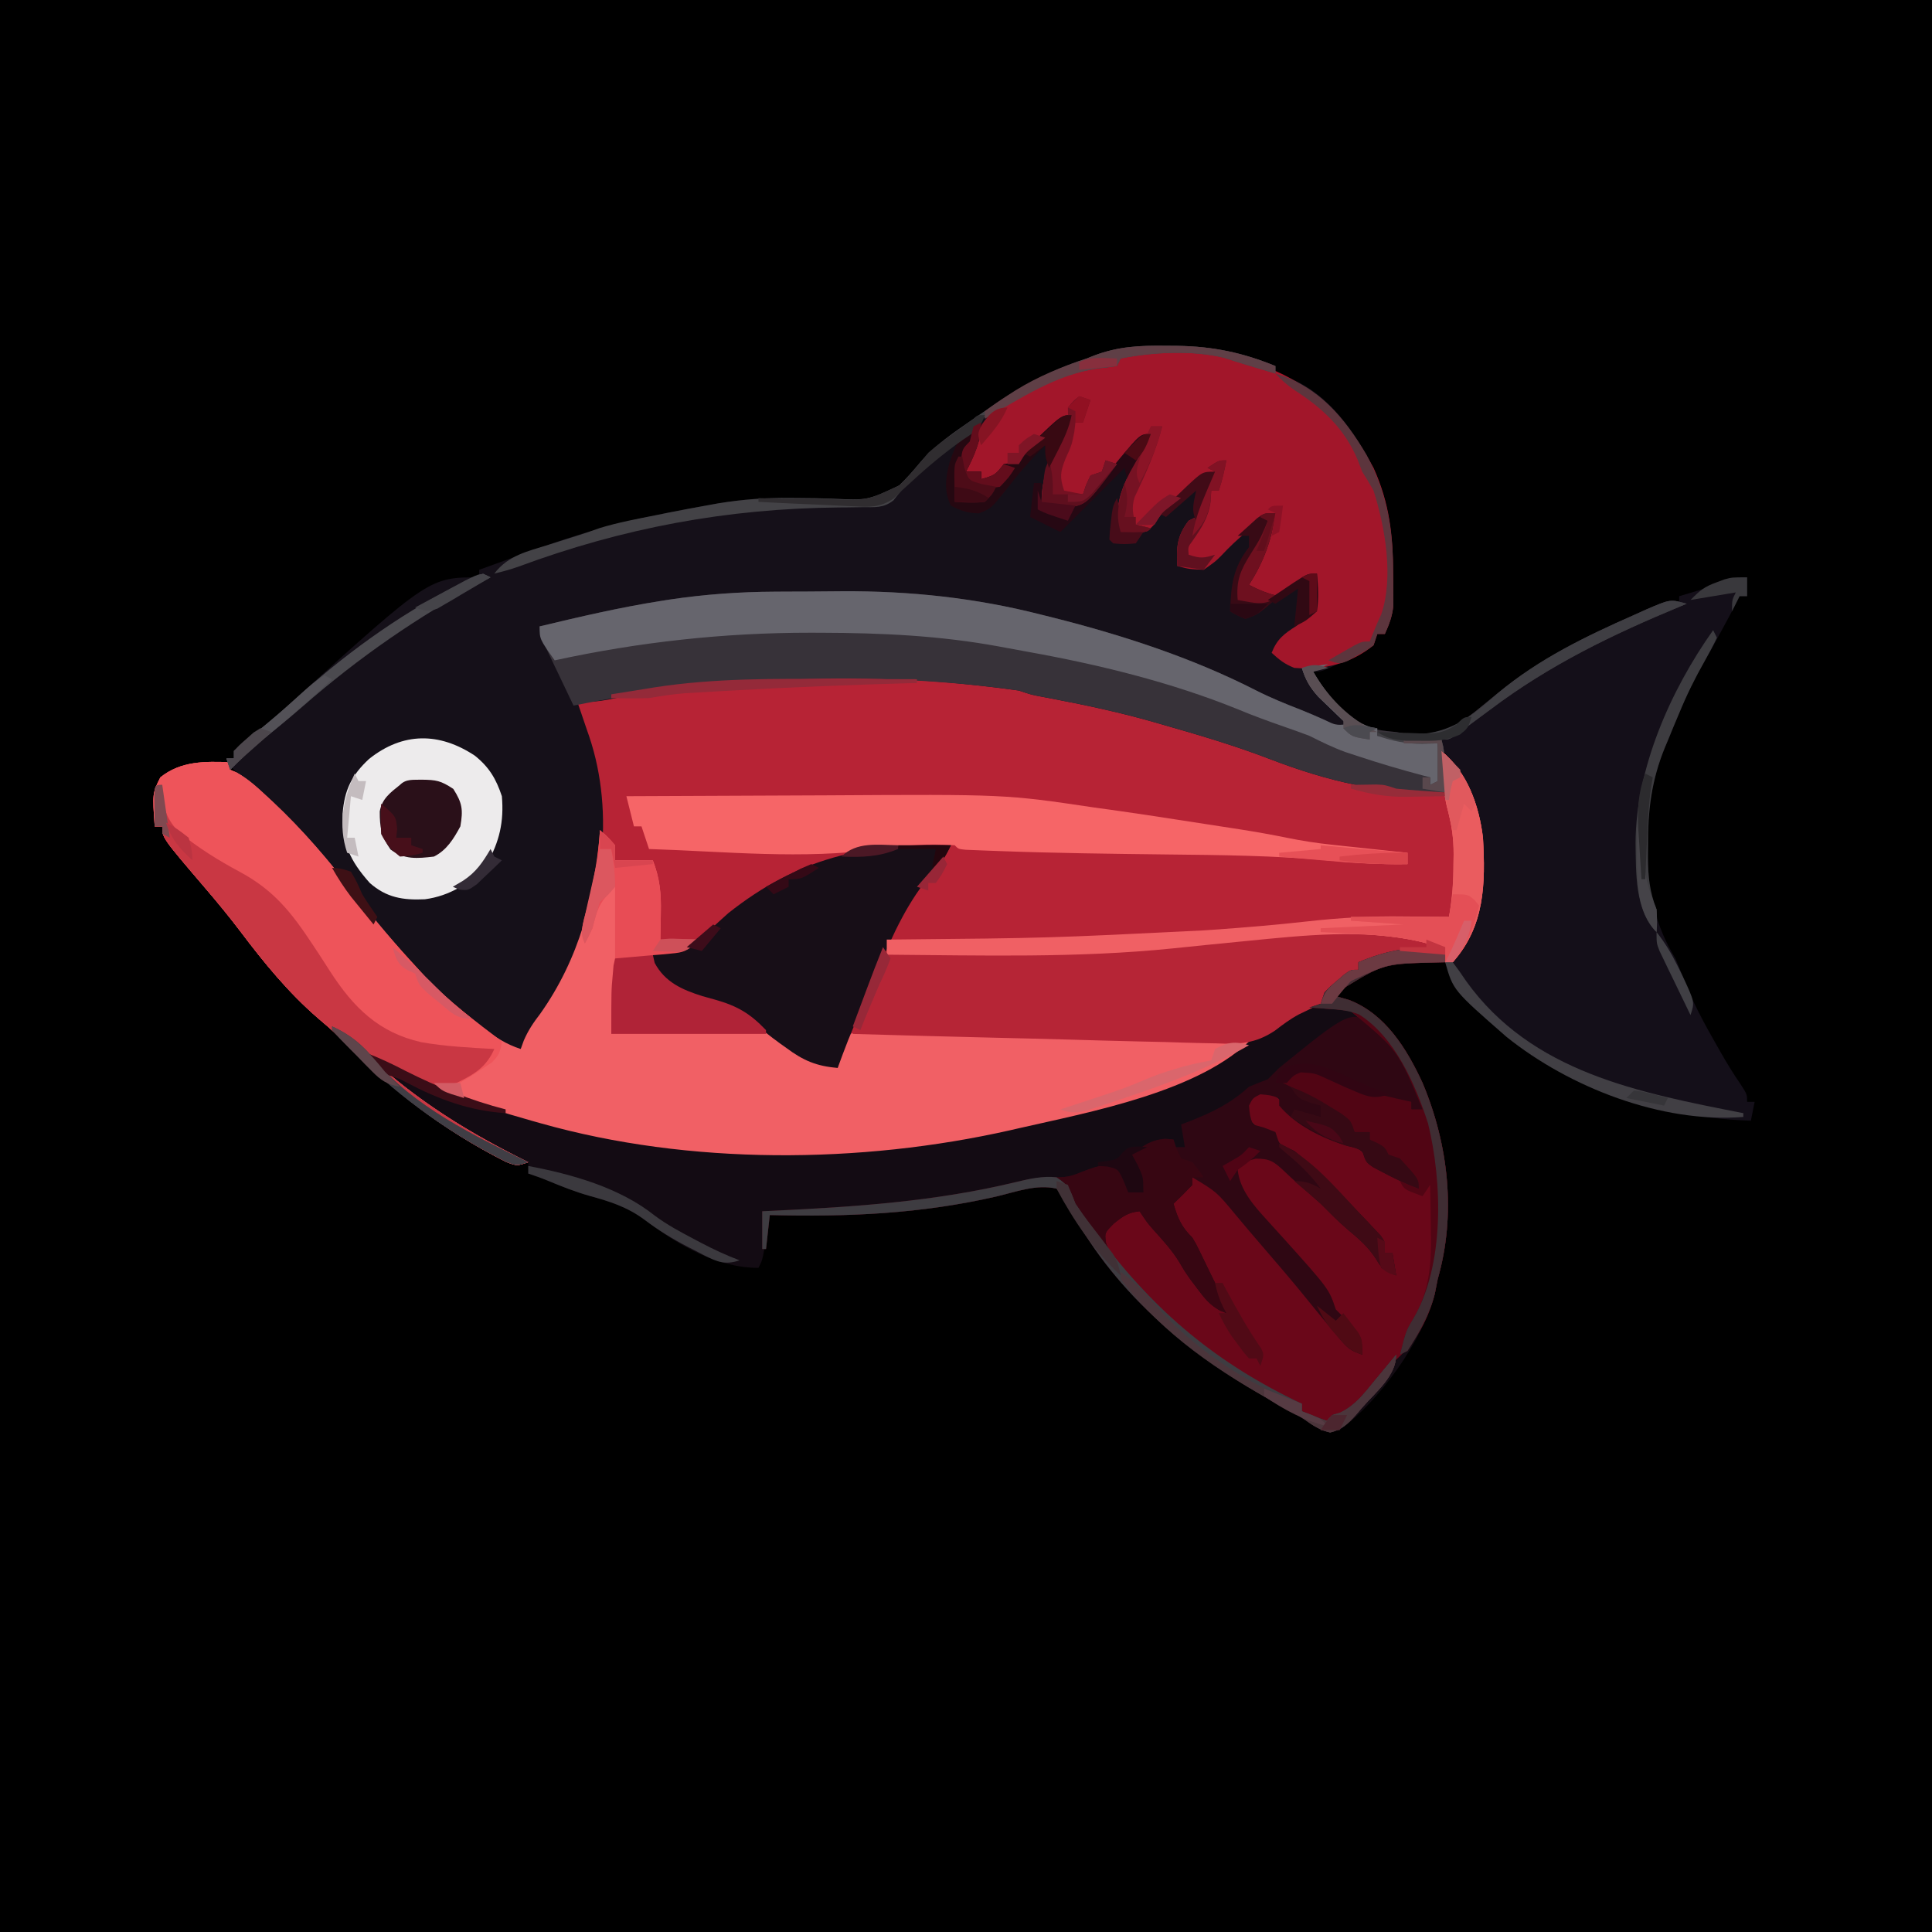 <svg id="svg" version="1.1" xmlns="http://www.w3.org/2000/svg" style="display: block;" viewBox="0 0 512 512"><path d="M0 0 C168.96 0 337.92 0 512 0 C512 168.96 512 337.92 512 512 C343.04 512 174.08 512 0 512 C0 343.04 0 174.08 0 0 Z " transform="translate(0,0)" style="fill: #000000;"/><path d="M0 0 C3.557 1.005 7.08 1.71 10.715 2.371 C29.105 5.964 47.707 11.704 64.84 19.309 C70.116 21.521 75.667 21.988 81.305 22.602 C84.527 22.996 84.527 22.996 87.527 23.996 C89.753 24.221 91.983 24.404 94.215 24.559 C95.394 24.642 96.574 24.726 97.789 24.812 C99.145 24.903 99.145 24.903 100.527 24.996 C100.197 21.366 99.867 17.736 99.527 13.996 C106.377 19.895 109.452 28.127 110.527 36.996 C111.216 49.212 111.017 60.446 102.527 69.996 C101.867 69.996 101.207 69.996 100.527 69.996 C100.527 69.336 100.527 68.676 100.527 67.996 C98.278 67.942 96.027 67.903 93.777 67.871 C92.524 67.848 91.271 67.825 89.98 67.801 C86.724 67.985 85.264 68.404 82.527 69.996 C79.777 70.121 79.777 70.121 77.527 69.996 C77.527 70.656 77.527 71.316 77.527 71.996 C75.594 73.652 75.594 73.652 73.09 75.496 C69.779 77.795 69.779 77.795 67.527 80.996 C65.736 81.874 63.942 82.748 62.141 83.605 C59.573 84.972 57.186 86.513 54.775 88.136 C34.995 101.4 10.579 108.722 -12.473 113.996 C-13.204 114.164 -13.935 114.333 -14.689 114.506 C-54.429 123.497 -99.82 123.802 -139.16 112.684 C-140.318 112.358 -140.318 112.358 -141.499 112.025 C-156.286 107.809 -171.316 103.141 -184.473 94.996 C-171.837 106.963 -157.961 115.269 -142.473 122.996 C-145.473 123.996 -145.473 123.996 -148.266 122.949 C-165.426 114.34 -179.441 103.283 -192.844 89.59 C-194.589 87.882 -196.418 86.32 -198.285 84.746 C-206.034 78.027 -212.488 70.152 -218.643 61.985 C-221.707 57.934 -224.918 54.04 -228.223 50.184 C-239.473 37.023 -239.473 37.023 -239.473 33.996 C-240.133 33.996 -240.793 33.996 -241.473 33.996 C-242.086 25.223 -242.086 25.223 -239.973 20.996 C-234.506 16.623 -228.155 16.757 -221.473 16.996 C-221.473 17.656 -221.473 18.316 -221.473 18.996 C-220.929 19.224 -220.385 19.452 -219.824 19.688 C-216.789 21.376 -214.374 23.582 -211.848 25.934 C-211.323 26.419 -210.798 26.905 -210.257 27.406 C-202.208 34.956 -195.139 43.219 -188.473 51.996 C-183.08 58.926 -177.455 65.568 -171.473 71.996 C-170.554 72.996 -170.554 72.996 -169.617 74.016 C-165.475 78.352 -160.97 82.142 -156.285 85.871 C-155.691 86.348 -155.096 86.825 -154.484 87.316 C-151.275 89.822 -148.392 91.712 -144.473 92.996 C-144.208 92.261 -143.944 91.527 -143.672 90.77 C-142.476 88.003 -141.113 86.005 -139.285 83.621 C-126.162 65.085 -121.33 41.932 -124.867 19.496 C-125.8 14.909 -127.104 10.472 -128.473 5.996 C-128.829 4.334 -129.173 2.669 -129.473 0.996 C-89.791 -7.519 -39.426 -11.294 0 0 Z " transform="translate(282.473,185.004)" style="fill: #B72335;"/><path d="M0 0 C1.589 0.011 1.589 0.011 3.21 0.022 C12.664 0.189 20.429 1.797 29.188 5.375 C29.188 6.035 29.188 6.695 29.188 7.375 C30.508 7.754 30.508 7.754 31.855 8.141 C43.082 12.3 49.771 22.262 55.188 32.375 C59.397 41.727 60.368 50.278 60.375 60.438 C60.387 61.418 60.399 62.398 60.412 63.408 C60.414 64.358 60.416 65.307 60.418 66.285 C60.422 67.142 60.426 68 60.43 68.883 C60.158 71.676 59.338 73.828 58.188 76.375 C57.528 76.375 56.867 76.375 56.188 76.375 C55.858 77.365 55.528 78.355 55.188 79.375 C52.885 80.735 50.656 81.92 48.25 83.062 C47.604 83.383 46.957 83.703 46.291 84.033 C41.483 86.375 41.483 86.375 39.188 86.375 C42.728 92.532 47.722 98.376 54.316 101.328 C56.625 101.923 58.812 102.174 61.188 102.375 C62.143 102.548 63.098 102.72 64.082 102.898 C71.85 103.761 76.144 101.645 82.062 97 C84.122 95.345 86.165 93.672 88.2 91.987 C99.137 83.118 111.364 77.025 124.188 71.375 C125.273 70.885 126.358 70.395 127.477 69.891 C133.836 67.152 133.836 67.152 138.188 68.375 C137.64 68.601 137.093 68.826 136.53 69.058 C118.453 76.55 101.837 84.578 86.188 96.375 C84.109 97.924 82.025 99.463 79.938 101 C78.63 101.978 78.63 101.978 77.297 102.977 C75.188 104.375 75.188 104.375 73.188 104.375 C73.353 105.014 73.517 105.654 73.688 106.312 C74.347 110.351 74.268 114.293 74.188 118.375 C57.452 118.868 43.173 115.47 27.625 109.5 C18.305 105.922 8.783 103.112 -0.812 100.375 C-1.481 100.182 -2.15 99.988 -2.839 99.789 C-11.547 97.286 -20.308 95.388 -29.201 93.681 C-30.017 93.525 -30.832 93.368 -31.672 93.207 C-32.399 93.07 -33.125 92.933 -33.874 92.792 C-35.812 92.375 -35.812 92.375 -38.812 91.375 C-73.552 86.471 -113.333 86.403 -147.668 93.789 C-150.48 94.313 -152.964 94.493 -155.812 94.375 C-155.288 95.895 -155.288 95.895 -154.754 97.445 C-154.294 98.797 -153.834 100.148 -153.375 101.5 C-153.145 102.165 -152.915 102.83 -152.678 103.516 C-145.699 124.147 -149.187 147.995 -158.52 167.296 C-161.994 174.093 -166.232 180.278 -170.812 186.375 C-175.29 185.86 -177.597 184.27 -181 181.375 C-181.96 180.56 -182.921 179.746 -183.91 178.906 C-184.868 178.071 -185.826 177.236 -186.812 176.375 C-188.11 175.246 -188.11 175.246 -189.434 174.094 C-191.925 171.886 -194.377 169.644 -196.812 167.375 C-197.551 166.691 -198.29 166.006 -199.051 165.301 C-205.2 159.392 -210.306 152.821 -215.491 146.081 C-224.018 135.071 -233.009 124.752 -243.43 115.504 C-245.289 113.842 -247.076 112.163 -248.812 110.375 C-247.822 109.88 -247.822 109.88 -246.812 109.375 C-246.812 108.715 -246.812 108.055 -246.812 107.375 C-245.24 105.961 -243.601 104.619 -241.938 103.312 C-238.179 100.31 -234.534 97.263 -231 94 C-195.027 61.375 -195.027 61.375 -181.812 61.375 C-181.812 60.715 -181.812 60.055 -181.812 59.375 C-177.856 57.933 -173.897 56.497 -169.938 55.062 C-168.275 54.456 -168.275 54.456 -166.578 53.838 C-155.991 50.008 -145.615 46.973 -134.562 44.812 C-133.533 44.604 -132.503 44.396 -131.441 44.182 C-128.237 43.547 -125.028 42.951 -121.812 42.375 C-120.72 42.177 -119.627 41.979 -118.501 41.776 C-112.074 40.726 -105.887 40.261 -99.395 40.348 C-98.318 40.356 -98.318 40.356 -97.22 40.364 C-94.278 40.387 -91.34 40.41 -88.4 40.522 C-78.872 40.985 -78.872 40.985 -70.512 37.013 C-68.562 35.162 -66.914 33.255 -65.177 31.183 C-61.115 26.358 -55.975 22.933 -50.812 19.375 C-50.159 18.921 -49.506 18.466 -48.833 17.998 C-39.82 11.779 -31.292 6.728 -20.812 3.375 C-20.166 3.119 -19.519 2.863 -18.853 2.599 C-12.525 0.199 -6.727 -0.09 0 0 Z " transform="translate(308.812,91.625)" style="fill: #151019;"/><path d="M0 0 C0 0.66 0 1.32 0 2 C-1.134 2.026 -2.269 2.052 -3.438 2.078 C-16.513 2.488 -16.513 2.488 -27.5 9.25 C-28.242 10.116 -28.242 10.116 -29 11 C-27.845 11.33 -26.69 11.66 -25.5 12 C-15.84 15.697 -10.168 24.984 -6 34 C0.876 50.384 2.95 68.772 -2 86 C-2.371 87.887 -2.371 87.887 -2.75 89.812 C-5.999 102.392 -17.415 118.264 -28 126 C-30.562 126.688 -30.562 126.688 -33 126 C-34.416 125.123 -35.825 124.23 -37.172 123.25 C-39.328 121.776 -41.565 120.593 -43.875 119.375 C-66.485 107.059 -86.82 90.739 -99.293 67.602 C-100.407 65.546 -101.447 63.748 -103 62 C-108.364 60.771 -113.609 62.817 -118.883 64.066 C-139.097 68.709 -158.376 69.512 -179 69 C-179.133 69.843 -179.266 70.686 -179.402 71.555 C-179.579 72.65 -179.756 73.746 -179.938 74.875 C-180.112 75.966 -180.286 77.056 -180.465 78.18 C-181 81 -181 81 -182 83 C-193.108 83 -203.508 76.802 -212.188 70.25 C-216.769 66.854 -221.34 65.405 -226.805 63.906 C-230.656 62.814 -234.286 61.371 -237.977 59.832 C-239.625 59.154 -241.309 58.564 -243 58 C-243 57.01 -243 56.02 -243 55 C-243.834 54.752 -244.668 54.505 -245.527 54.25 C-249.455 52.836 -252.936 51.047 -256.562 49 C-257.259 48.607 -257.956 48.214 -258.674 47.809 C-268.655 42.038 -277.496 34.759 -286 27 C-282.114 27 -280.061 28.377 -276.625 30.188 C-260.893 38.239 -243.252 44.288 -225.668 46.578 C-223 47 -223 47 -219.41 47.957 C-214.893 49.095 -210.409 49.665 -205.777 50.109 C-204.912 50.193 -204.046 50.278 -203.155 50.364 C-193.625 51.221 -184.124 51.312 -174.562 51.25 C-173.666 51.246 -172.769 51.242 -171.846 51.239 C-158.818 51.175 -145.886 51.107 -133 49 C-131.983 48.838 -130.967 48.676 -129.919 48.51 C-114.585 45.958 -99.925 41.991 -85.188 37.125 C-84.444 36.883 -83.701 36.64 -82.935 36.39 C-68.854 31.759 -55.721 25.757 -43.332 17.543 C-36.466 13 -36.466 13 -33 13 C-32.67 12.01 -32.34 11.02 -32 10 C-30.441 8.395 -30.441 8.395 -28.562 6.812 C-27.945 6.283 -27.328 5.753 -26.691 5.207 C-25 4 -25 4 -23 4 C-23 3.34 -23 2.68 -23 2 C-16.304 -0.841 -6.881 -3.44 0 0 Z " transform="translate(383,253)" style="fill: #130B13;"/><path d="M0 0 C0 0.66 0 1.32 0 2 C0.544 2.228 1.088 2.456 1.648 2.691 C4.683 4.38 7.099 6.586 9.625 8.938 C10.412 9.666 10.412 9.666 11.216 10.41 C19.265 17.96 26.333 26.223 33 35 C38.392 41.93 44.018 48.572 50 55 C50.612 55.666 51.225 56.333 51.855 57.02 C55.998 61.356 60.503 65.146 65.188 68.875 C65.782 69.352 66.376 69.829 66.989 70.32 C70.198 72.825 73.08 74.716 77 76 C77.264 75.265 77.529 74.53 77.801 73.773 C78.997 71.007 80.36 69.009 82.188 66.625 C92.458 52.118 96.864 35.601 98 18 C100 19.75 100 19.75 102 22 C102 23.32 102 24.64 102 26 C105.3 26 108.6 26 112 26 C113.861 30.705 114.251 34.876 114.125 39.875 C114.116 40.563 114.107 41.252 114.098 41.961 C114.074 43.641 114.038 45.32 114 47 C117.3 47 120.6 47 124 47 C121 50 121 50 118.738 50.293 C117.938 50.258 117.137 50.223 116.312 50.188 C115.1 50.147 115.1 50.147 113.863 50.105 C113.248 50.071 112.634 50.036 112 50 C112.555 52.982 113.202 55.249 115.457 57.371 C119.511 60.111 123.401 61.425 128.125 62.625 C135.415 64.674 140.132 68.677 145.824 73.43 C150.419 77.245 155.157 79.648 161 81 C161.124 80.072 161.248 79.144 161.375 78.188 C162 75 162 75 164 72 C166.336 71.633 166.336 71.633 169.312 71.644 C170.993 71.639 170.993 71.639 172.708 71.635 C173.936 71.647 175.164 71.659 176.43 71.672 C178.347 71.674 178.347 71.674 180.303 71.676 C183.775 71.681 187.247 71.706 190.719 71.734 C193.584 71.755 196.45 71.765 199.316 71.775 C223.217 71.862 247.11 72.278 271 73 C257.34 87.288 227.761 92.708 209 97 C208.269 97.168 207.537 97.337 206.784 97.51 C167.044 106.501 121.653 106.806 82.312 95.688 C81.155 95.362 81.155 95.362 79.974 95.029 C65.187 90.813 50.157 86.145 37 78 C49.635 89.967 63.511 98.273 79 106 C76 107 76 107 73.207 105.953 C56.047 97.343 42.031 86.287 28.629 72.594 C26.883 70.886 25.055 69.324 23.188 67.75 C15.438 61.031 8.985 53.156 2.83 44.989 C-0.235 40.938 -3.446 37.044 -6.75 33.188 C-18 20.027 -18 20.027 -18 17 C-18.66 17 -19.32 17 -20 17 C-20.613 8.227 -20.613 8.227 -18.5 4 C-13.034 -0.373 -6.682 -0.239 0 0 Z " transform="translate(61,202)" style="fill: #F16065;"/><path d="M0 0 C0 1.65 0 3.3 0 5 C-0.66 5 -1.32 5 -2 5 C-2.272 5.553 -2.544 6.106 -2.824 6.676 C-4.105 9.208 -5.451 11.698 -6.812 14.188 C-7.341 15.156 -7.87 16.124 -8.414 17.121 C-10.188 20.342 -11.996 23.543 -13.824 26.734 C-15.39 29.751 -16.694 32.865 -18 36 C-18.507 37.204 -19.013 38.408 -19.535 39.648 C-20.045 40.89 -20.554 42.132 -21.062 43.375 C-21.318 43.983 -21.574 44.592 -21.838 45.219 C-25.253 53.611 -26.39 61.652 -26.375 70.688 C-26.374 71.648 -26.373 72.608 -26.372 73.597 C-26.206 83.677 -24.303 92.314 -19 101 C-18.297 102.631 -17.63 104.277 -17 105.938 C-14.59 112.274 -11.429 118.127 -8.062 124 C-7.728 124.59 -7.393 125.181 -7.049 125.789 C-5.381 128.708 -3.652 131.546 -1.746 134.312 C0 137 0 137 0 139 C0.66 139 1.32 139 2 139 C1.67 140.65 1.34 142.3 1 144 C-27.059 143.009 -53.415 133.173 -73.102 112.828 C-76.192 109.446 -78.733 106.504 -80 102 C-79.402 101.443 -78.804 100.886 -78.188 100.312 C-70.851 92.557 -70.558 82.766 -70.758 72.516 C-71.425 62.827 -74.396 55.568 -79.574 47.398 C-81 45 -81 45 -81 43 C-79.559 41.879 -79.559 41.879 -77.438 40.562 C-73.773 38.215 -70.28 35.731 -66.815 33.104 C-52.08 21.984 -35.462 13.058 -18 7 C-18 6.34 -18 5.68 -18 5 C-17.073 4.723 -16.146 4.446 -15.191 4.16 C-13.994 3.798 -12.796 3.436 -11.562 3.062 C-10.368 2.703 -9.173 2.343 -7.941 1.973 C-1.976 0 -1.976 0 0 0 Z " transform="translate(463,153)" style="fill: #140F19;"/><path d="M0 0 C1.43 -0.009 1.43 -0.009 2.889 -0.017 C4.896 -0.027 6.904 -0.033 8.911 -0.037 C11.904 -0.047 14.896 -0.078 17.889 -0.109 C35.759 -0.209 53.169 1.645 70.512 6.078 C71.557 6.338 72.602 6.598 73.679 6.865 C92.171 11.534 110.553 17.507 127.574 26.203 C131.373 28.133 135.27 29.709 139.238 31.254 C141.379 32.101 143.475 33.01 145.574 33.953 C148.548 35.392 148.548 35.392 151.637 35.203 C150.938 34.539 150.239 33.875 149.52 33.191 C148.609 32.308 147.699 31.425 146.762 30.516 C145.857 29.646 144.952 28.775 144.02 27.879 C141.744 25.324 140.65 23.434 139.637 20.203 C141.947 19.873 144.257 19.543 146.637 19.203 C145.317 19.863 143.997 20.523 142.637 21.203 C146.177 27.36 151.171 33.204 157.766 36.156 C160.075 36.752 162.261 37.002 164.637 37.203 C165.592 37.376 166.547 37.549 167.531 37.727 C175.3 38.589 179.593 36.473 185.512 31.828 C187.571 30.173 189.614 28.5 191.649 26.815 C202.586 17.946 214.814 11.853 227.637 6.203 C228.722 5.713 229.808 5.223 230.926 4.719 C237.286 1.98 237.286 1.98 241.637 3.203 C240.816 3.541 240.816 3.541 239.979 3.886 C221.902 11.378 205.286 19.407 189.637 31.203 C187.559 32.752 185.474 34.291 183.387 35.828 C182.08 36.807 182.08 36.807 180.746 37.805 C178.637 39.203 178.637 39.203 176.637 39.203 C176.802 39.843 176.967 40.482 177.137 41.141 C177.796 45.179 177.717 49.121 177.637 53.203 C160.901 53.696 146.622 50.298 131.074 44.328 C121.754 40.751 112.232 37.941 102.637 35.203 C101.968 35.01 101.299 34.816 100.61 34.617 C91.902 32.114 83.141 30.216 74.248 28.509 C73.025 28.275 73.025 28.275 71.777 28.035 C70.687 27.83 70.687 27.83 69.575 27.62 C67.637 27.203 67.637 27.203 64.637 26.203 C26.208 20.779 -15.455 22.443 -53.363 30.203 C-54.68 27.455 -55.992 24.705 -57.301 21.953 C-57.674 21.176 -58.047 20.399 -58.432 19.598 C-58.789 18.844 -59.147 18.089 -59.516 17.312 C-59.846 16.621 -60.175 15.93 -60.515 15.218 C-61.352 13.229 -61.899 11.307 -62.363 9.203 C-51.69 6.647 -41.023 4.157 -30.176 2.453 C-29.085 2.28 -29.085 2.28 -27.971 2.104 C-18.676 0.709 -9.395 0.045 0 0 Z " transform="translate(205.363,156.797)" style="fill: #373239;"/><path d="M0 0 C0.824 0.244 1.648 0.487 2.497 0.739 C17.129 5.434 26.335 15.026 33.5 28.312 C37.732 37.646 38.681 46.229 38.688 56.375 C38.7 57.355 38.712 58.336 38.725 59.346 C38.727 60.295 38.728 61.244 38.73 62.223 C38.735 63.08 38.739 63.937 38.743 64.821 C38.471 67.614 37.65 69.766 36.5 72.312 C35.84 72.312 35.18 72.312 34.5 72.312 C34.005 73.797 34.005 73.797 33.5 75.312 C27.463 80.274 20.194 81.924 12.5 81.312 C9.914 80.272 8.584 79.223 6.5 77.312 C7.959 73.63 9.769 72.292 13.062 70.188 C15.899 68.101 17.28 67.037 18.312 63.637 C18.537 61.162 18.625 58.793 18.5 56.312 C17.92 56.662 17.34 57.011 16.742 57.371 C8.259 62.312 8.259 62.312 3.5 62.312 C1.332 60.812 1.332 60.812 -0.5 59.312 C-0.151 58.709 0.199 58.106 0.559 57.484 C1.014 56.685 1.469 55.886 1.938 55.062 C2.39 54.274 2.842 53.485 3.309 52.672 C4.404 50.502 4.997 48.673 5.5 46.312 C6.155 44.309 6.82 42.308 7.5 40.312 C1.667 43.368 -2.484 46.903 -6.961 51.686 C-8.438 53.145 -8.438 53.145 -11.5 55.312 C-15.375 55.137 -15.375 55.137 -18.5 54.312 C-18.794 49.321 -18.578 46.338 -15.5 42.312 C-14.84 41.983 -14.18 41.653 -13.5 41.312 C-12.558 39.322 -11.693 37.295 -10.875 35.25 C-10.429 34.145 -9.983 33.041 -9.523 31.902 C-9.186 31.048 -8.848 30.193 -8.5 29.312 C-12.026 31.315 -15.041 33.486 -18.062 36.188 C-18.845 36.886 -19.627 37.585 -20.434 38.305 C-22.662 40.348 -22.662 40.348 -24.625 43.312 C-26.5 45.312 -26.5 45.312 -30.25 45.625 C-31.323 45.522 -32.395 45.419 -33.5 45.312 C-35.4 39.231 -33.521 34.364 -30.805 28.906 C-29.093 25.676 -27.31 22.488 -25.5 19.312 C-29.357 22.451 -32.995 25.609 -36.129 29.484 C-43.143 38.059 -43.143 38.059 -47.426 38.859 C-49.939 38.589 -52.122 38.158 -54.5 37.312 C-54.347 28.436 -50.653 21.936 -46.5 14.312 C-48.276 15.723 -50.045 17.141 -51.812 18.562 C-52.799 19.351 -53.785 20.14 -54.801 20.953 C-57.509 23.13 -57.509 23.13 -59.105 25.609 C-59.566 26.171 -60.026 26.733 -60.5 27.312 C-61.82 27.312 -63.14 27.312 -64.5 27.312 C-64.83 28.302 -65.16 29.293 -65.5 30.312 C-67.975 30.808 -67.975 30.808 -70.5 31.312 C-70.5 30.652 -70.5 29.992 -70.5 29.312 C-71.82 29.312 -73.14 29.312 -74.5 29.312 C-74.072 27.748 -73.632 26.186 -73.188 24.625 C-72.944 23.755 -72.7 22.885 -72.449 21.988 C-70.292 15.906 -67.445 13.231 -61.812 10.25 C-61.18 9.906 -60.548 9.563 -59.897 9.209 C-58.102 8.237 -56.301 7.274 -54.5 6.312 C-53.748 5.861 -52.997 5.41 -52.223 4.945 C-46.627 1.704 -40.871 1.525 -34.5 1.312 C-34.17 0.323 -33.84 -0.667 -33.5 -1.688 C-21.629 -3.527 -11.496 -3.428 0 0 Z " transform="translate(330.5,95.688)" style="fill: #A2162A;"/><path d="M0 0 C0 0.66 0 1.32 0 2 C-1.134 2.026 -2.269 2.052 -3.438 2.078 C-16.513 2.488 -16.513 2.488 -27.5 9.25 C-27.995 9.828 -28.49 10.405 -29 11 C-27.845 11.33 -26.69 11.66 -25.5 12 C-15.84 15.697 -10.168 24.984 -6 34 C0.876 50.384 2.95 68.772 -2 86 C-2.371 87.887 -2.371 87.887 -2.75 89.812 C-4.737 97.715 -8.635 104.034 -15 109 C-16.608 110.836 -18.17 112.713 -19.688 114.625 C-23.874 119.874 -23.874 119.874 -26 122 C-27.32 122 -28.64 122 -30 122 C-30 122.66 -30 123.32 -30 124 C-32.929 123.372 -35.361 122.414 -38 121 C-38 120.34 -38 119.68 -38 119 C-38.672 118.915 -39.343 118.83 -40.035 118.742 C-43.847 117.788 -47.046 116.05 -50.438 114.125 C-51.135 113.73 -51.833 113.335 -52.552 112.928 C-67.904 103.993 -81.13 91.805 -91 77 C-91 74.234 -90.551 72.637 -88.73 70.531 C-87.188 69.125 -87.188 69.125 -84 67 C-81.305 67.178 -80.301 67.671 -78.473 69.672 C-78.007 70.358 -77.542 71.043 -77.062 71.75 C-75.259 74.308 -73.633 76.359 -71.375 78.562 C-69.054 80.944 -67.608 83.307 -66.039 86.223 C-64.038 89.646 -61.59 93.205 -58 95 C-60.098 90.787 -62.258 86.609 -64.438 82.438 C-64.833 81.67 -65.228 80.902 -65.635 80.111 C-66.022 79.372 -66.409 78.633 -66.809 77.871 C-67.157 77.2 -67.506 76.529 -67.865 75.838 C-68.938 73.938 -68.938 73.938 -70.578 72.442 C-72.842 70.146 -72.936 68.149 -73 65 C-71.188 62.625 -71.188 62.625 -69 61 C-68.34 61 -67.68 61 -67 61 C-67 60.34 -67 59.68 -67 59 C-58.843 59.906 -50.881 72.495 -45.961 78.48 C-44.684 80.091 -43.411 81.704 -42.141 83.32 C-38.305 88.121 -34.298 92.779 -30.307 97.451 C-29.403 98.522 -28.51 99.602 -27.626 100.689 C-25.198 103.795 -25.198 103.795 -22 106 C-23.857 101.001 -25.479 97.014 -30 94 C-31 92 -32 90 -33 88 C-36.253 83.182 -39.869 79.088 -44 75 C-45.742 73.158 -47.472 71.304 -49.188 69.438 C-50.047 68.508 -50.907 67.579 -51.793 66.621 C-56.048 61.568 -56.048 61.568 -55.938 57.938 C-54.558 55.086 -52.853 54.261 -50 53 C-45.793 53.287 -43.555 56.009 -40.625 58.812 C-37.794 61.512 -35.135 63.91 -31.871 66.074 C-29.186 67.875 -27.457 69.509 -25.438 72 C-23.378 74.467 -21.613 76.304 -19.062 78.312 C-18.382 78.869 -17.701 79.426 -17 80 C-17 80.99 -17 81.98 -17 83 C-15.515 83.495 -15.515 83.495 -14 84 C-14 82.35 -14 80.7 -14 79 C-14.66 79 -15.32 79 -16 79 C-16.391 78.336 -16.781 77.672 -17.184 76.988 C-19.662 72.91 -22.796 69.648 -26.062 66.188 C-26.728 65.478 -27.394 64.768 -28.081 64.037 C-32.527 59.367 -37.043 55.209 -42.242 51.383 C-44 50 -44 50 -45 48 C-45.969 47.567 -46.939 47.134 -47.938 46.688 C-51 45 -51 45 -52.375 42.312 C-52.581 41.549 -52.788 40.786 -53 40 C-51.68 38.68 -50.36 37.36 -49 36 C-44.125 37.75 -44.125 37.75 -43 40 C-42.01 40.66 -41.02 41.32 -40 42 C-39.358 42.451 -38.716 42.902 -38.055 43.367 C-33.477 46.534 -29.045 49.036 -23.848 51.043 C-22 52 -22 52 -20 55 C-17.434 56.634 -17.434 56.634 -14.5 58.125 C-13.03 58.902 -13.03 58.902 -11.531 59.695 C-10.025 60.472 -8.516 61.242 -7 62 C-8.37 58.839 -8.989 58.007 -12 56 C-12 55.34 -12 54.68 -12 54 C-12.578 53.917 -13.155 53.835 -13.75 53.75 C-16.654 52.782 -18.037 51.313 -20 49 C-20 48.34 -20 47.68 -20 47 C-21.32 47 -22.64 47 -24 47 C-25.381 45.716 -26.708 44.374 -28 43 C-29.801 41.744 -31.637 40.537 -33.5 39.375 C-34.438 38.785 -35.377 38.194 -36.344 37.586 C-38.529 36.281 -40.704 35.094 -43 34 C-41.562 31.875 -41.562 31.875 -39 30 C-33.424 30.112 -28.428 32.64 -23.484 34.98 C-18.827 36.892 -13.903 37.905 -9 39 C-9 39.66 -9 40.32 -9 41 C-8.01 41 -7.02 41 -6 41 C-12.501 25.361 -12.501 25.361 -25 15 C-27.815 14.547 -27.815 14.547 -30.75 14.375 C-31.735 14.3 -32.72 14.225 -33.734 14.148 C-34.482 14.099 -35.23 14.05 -36 14 C-35.01 13.67 -34.02 13.34 -33 13 C-32.67 12.01 -32.34 11.02 -32 10 C-30.441 8.395 -30.441 8.395 -28.562 6.812 C-27.945 6.283 -27.328 5.753 -26.691 5.207 C-25 4 -25 4 -23 4 C-23 3.34 -23 2.68 -23 2 C-16.304 -0.841 -6.881 -3.44 0 0 Z " transform="translate(383,253)" style="fill: #6A0719;"/><path d="M0 0 C6.85 5.898 9.925 14.131 11 23 C11.688 35.216 11.489 46.45 3 56 C2.34 56 1.68 56 1 56 C1 55.34 1 54.68 1 54 C-1.25 53.946 -3.5 53.907 -5.75 53.875 C-7.003 53.852 -8.256 53.829 -9.547 53.805 C-12.804 53.989 -14.264 54.408 -17 56 C-19.75 56.125 -19.75 56.125 -22 56 C-22 56.66 -22 57.32 -22 58 C-23.934 59.656 -23.934 59.656 -26.438 61.5 C-29.749 63.799 -29.749 63.799 -32 67 C-33.895 67.948 -35.795 68.888 -37.712 69.79 C-40.063 71.033 -41.998 72.492 -44.104 74.11 C-49.373 77.645 -53.638 77.756 -59.844 77.498 C-60.889 77.479 -61.934 77.46 -63.01 77.441 C-66.437 77.373 -69.86 77.261 -73.285 77.148 C-75.671 77.092 -78.057 77.039 -80.443 76.988 C-86.703 76.848 -92.961 76.67 -99.219 76.485 C-105.614 76.302 -112.009 76.154 -118.404 76.004 C-130.937 75.704 -143.469 75.365 -156 75 C-153.961 66.5 -153.961 66.5 -152.273 62.5 C-151.964 61.759 -151.655 61.018 -151.336 60.254 C-151.019 59.51 -150.702 58.766 -150.375 58 C-150.05 57.225 -149.725 56.451 -149.391 55.652 C-148.599 53.766 -147.8 51.883 -147 50 C-146.361 49.994 -145.722 49.988 -145.063 49.982 C-104.004 49.595 -104.004 49.595 -63 47.562 C-62.109 47.501 -61.219 47.44 -60.301 47.376 C-52.04 46.796 -43.802 46.109 -35.572 45.184 C-26.95 44.215 -18.501 43.74 -9.812 43.875 C-8.658 43.884 -7.504 43.893 -6.314 43.902 C-3.543 43.925 -0.771 43.958 2 44 C2.954 39.159 3.183 34.536 3.188 29.625 C3.2 28.908 3.212 28.192 3.225 27.453 C3.237 23.019 2.662 19.186 1.479 14.919 C0.743 11.969 0.564 9.028 0.375 6 C0.263 4.298 0.263 4.298 0.148 2.562 C0.099 1.717 0.05 0.871 0 0 Z " transform="translate(382,199)" style="fill: #B62536;"/><path d="M0 0 C0 0.66 0 1.32 0 2 C0.544 2.228 1.088 2.456 1.648 2.691 C4.683 4.38 7.099 6.586 9.625 8.938 C10.412 9.666 10.412 9.666 11.216 10.41 C19.265 17.96 26.333 26.223 33 35 C38.392 41.93 44.018 48.572 50 55 C50.612 55.666 51.225 56.333 51.855 57.02 C57.959 63.409 64.996 68.649 72 74 C71.633 76.649 71.234 77.782 69.25 79.633 C58.87 86.517 58.87 86.517 53 86 C48.078 84.062 43.564 81.662 39 79 C39 79.33 39 79.66 39 80 C51.151 90.736 64.491 98.867 79 106 C76 107 76 107 73.207 105.953 C56.047 97.343 42.031 86.287 28.629 72.594 C26.883 70.886 25.055 69.324 23.188 67.75 C15.438 61.031 8.985 53.156 2.83 44.989 C-0.235 40.938 -3.446 37.044 -6.75 33.188 C-18 20.027 -18 20.027 -18 17 C-18.66 17 -19.32 17 -20 17 C-20.613 8.227 -20.613 8.227 -18.5 4 C-13.034 -0.373 -6.682 -0.239 0 0 Z " transform="translate(61,202)" style="fill: #EE545A;"/><path d="M0 0 C6.087 6.073 10.14 13.961 13 22 C12.67 22.66 12.34 23.32 12 24 C11.01 23.34 10.02 22.68 9 22 C9 21.34 9 20.68 9 20 C8.394 19.974 7.788 19.948 7.164 19.922 C-0.323 19.415 -6.304 17.218 -13.043 14.035 C-16.531 12.405 -16.531 12.405 -20.312 12.188 C-22.204 12.984 -22.204 12.984 -24 15 C-23.287 15.375 -22.574 15.75 -21.84 16.137 C-16.279 19.108 -10.932 22.055 -6 26 C-6 26.66 -6 27.32 -6 28 C-4.68 28 -3.36 28 -2 28 C-2 28.66 -2 29.32 -2 30 C-1.361 30.289 -0.721 30.578 -0.062 30.875 C2 32 2 32 3 34 C3.99 34.33 4.98 34.66 6 35 C11 40.465 11 40.465 11 43 C7.6 41.793 4.433 40.248 1.25 38.562 C0.082 37.946 0.082 37.946 -1.109 37.316 C-3 36 -3 36 -4 33 C-5.765 32.188 -5.765 32.188 -7.938 31.688 C-14.474 29.711 -21.521 26.317 -26 21 C-26 20.34 -26 19.68 -26 19 C-28.345 18.23 -28.345 18.23 -31 18 C-33 19 -33 19 -34 21 C-33.77 23.655 -33.77 23.655 -33 26 C-32.031 26.268 -31.061 26.536 -30.062 26.812 C-29.052 27.204 -28.041 27.596 -27 28 C-26.67 28.99 -26.34 29.98 -26 31 C-24.686 31.703 -23.348 32.364 -22 33 C-15.595 38.025 -9.966 43.98 -4.375 49.875 C-3.747 50.529 -3.118 51.184 -2.471 51.858 C-1.89 52.48 -1.309 53.102 -0.711 53.742 C-0.188 54.298 0.335 54.853 0.874 55.425 C2 57 2 57 2 60 C2.66 60 3.32 60 4 60 C4.33 61.98 4.66 63.96 5 66 C2.331 64.988 1.188 64.329 -0.25 61.812 C-2.378 58.392 -4.964 56.269 -8.023 53.688 C-10.484 51.587 -12.713 49.287 -15 47 C-16.984 45.211 -18.99 43.455 -21.02 41.719 C-22.254 40.647 -23.465 39.547 -24.637 38.406 C-27.309 35.881 -28.503 34.99 -32.25 35.062 C-35.104 35.81 -35.104 35.81 -37 38 C-36.451 43.311 -32.721 47.515 -29.25 51.312 C-28.546 52.091 -27.842 52.87 -27.117 53.672 C-26.419 54.44 -25.72 55.208 -25 56 C-12.812 69.565 -12.812 69.565 -11 75 C-9.689 76.355 -8.353 77.687 -7 79 C-4.271 82.118 -4 82.617 -4 87 C-7.267 85.911 -7.967 85.18 -10.125 82.625 C-10.742 81.898 -11.36 81.171 -11.996 80.422 C-14.838 76.988 -17.653 73.533 -20.465 70.074 C-23.838 65.984 -27.289 61.962 -30.751 57.947 C-33.089 55.234 -35.414 52.512 -37.699 49.754 C-42.564 43.879 -42.564 43.879 -49 40 C-49 40.66 -49 41.32 -49 42 C-50.626 43.707 -52.291 45.377 -54 47 C-52.861 50.942 -51.875 53.162 -49 56 C-47.973 57.73 -47.973 57.73 -47.062 59.617 C-46.556 60.652 -46.556 60.652 -46.039 61.707 C-45.696 62.422 -45.353 63.138 -45 63.875 C-42.825 68.365 -40.656 72.767 -38 77 C-38.99 77.495 -38.99 77.495 -40 78 C-40 77.34 -40 76.68 -40 76 C-40.587 75.759 -41.173 75.518 -41.777 75.27 C-44.426 73.757 -45.735 72.12 -47.562 69.688 C-48.172 68.878 -48.782 68.068 -49.41 67.234 C-51 65 -51 65 -52.5 62.438 C-54.456 59.259 -56.88 56.63 -59.379 53.867 C-61 52 -61 52 -63 49 C-66.091 49.343 -67.324 50.26 -69.812 52.25 C-72.272 54.725 -72.272 54.725 -71.895 57.371 C-70.789 60.62 -69.239 62.333 -66.875 64.812 C-64.072 67.786 -61.373 70.755 -58.812 73.938 C-48.965 85.112 -34.159 95.28 -20 100 C-20 100.66 -20 101.32 -20 102 C-17.348 103.075 -14.716 104.095 -12 105 C-12 104.34 -12 103.68 -12 103 C-10.958 102.725 -10.958 102.725 -9.895 102.445 C-5.815 100.408 -3.535 97.369 -0.688 93.875 C-0.138 93.216 0.412 92.558 0.979 91.879 C2.328 90.26 3.665 88.631 5 87 C5 92.663 -0.422 96.883 -4 101 C-4.58 101.678 -5.16 102.356 -5.758 103.055 C-7.868 105.363 -9.428 106.857 -12.5 107.625 C-15.168 106.958 -16.962 105.857 -19.172 104.25 C-21.328 102.776 -23.565 101.593 -25.875 100.375 C-48.485 88.059 -68.82 71.739 -81.293 48.602 C-82.407 46.546 -83.447 44.748 -85 43 C-90.364 41.771 -95.609 43.817 -100.883 45.066 C-121.097 49.709 -140.376 50.512 -161 50 C-161.33 52.97 -161.66 55.94 -162 59 C-162.33 59 -162.66 59 -163 59 C-163 55.7 -163 52.4 -163 49 C-162.044 48.955 -161.089 48.91 -160.104 48.864 C-138.307 47.821 -117.099 46.414 -95.818 41.27 C-92.129 40.389 -88.793 39.803 -85 40 C-82.061 40 -80.762 39.608 -78.125 38.5 C-74.954 37.284 -72.425 36.315 -69 37 C-66.52 39.48 -66 40.445 -66 44 C-64.68 44 -63.36 44 -62 44 C-62.495 42.907 -62.99 41.814 -63.5 40.688 C-65 37 -65 37 -65 34 C-62.019 31.574 -59.997 30.087 -56.125 29.75 C-55.424 29.832 -54.722 29.915 -54 30 C-54 30.66 -54 31.32 -54 32 C-53.01 32 -52.02 32 -51 32 C-51.495 29.03 -51.495 29.03 -52 26 C-51.203 25.697 -50.407 25.394 -49.586 25.082 C-43.474 22.666 -38.857 20.383 -34 16 C-32.344 15.307 -30.679 14.635 -29 14 C-27.986 13.014 -26.988 12.012 -26 11 C-7.033 -4.392 -7.033 -4.392 0 0 Z " transform="translate(365,272)" style="fill: #2F0713;"/><path d="M0 0 C-1.34 2.773 -2.646 4.874 -4.75 7.125 C-11.328 14.631 -15.348 23.566 -19.188 32.688 C-19.612 33.681 -20.037 34.674 -20.475 35.697 C-21.292 37.612 -22.107 39.527 -22.918 41.445 C-23.835 43.61 -24.762 45.771 -25.695 47.93 C-26.752 50.417 -27.754 52.902 -28.688 55.438 C-29.121 56.613 -29.554 57.789 -30 59 C-35.57 58.578 -39.157 57.034 -43.562 53.75 C-44.37 53.176 -44.37 53.176 -45.193 52.59 C-47.922 50.627 -50.427 48.617 -52.934 46.363 C-56.296 43.772 -59.478 42.563 -63.5 41.438 C-69.539 39.711 -74.493 37.507 -79 33 C-79.125 30.375 -79.125 30.375 -79 28 C-77.113 28.031 -77.113 28.031 -75.188 28.062 C-68.251 27.312 -64.039 22.428 -59 18 C-40.597 3.406 -23.06 -0.595 0 0 Z " transform="translate(252,224)" style="fill: #170E17;"/><path d="M0 0 C12.033 -0.07 24.066 -0.123 36.1 -0.155 C41.691 -0.171 47.281 -0.192 52.872 -0.226 C100.388 -0.511 100.388 -0.511 124 3 C126.089 3.291 128.178 3.582 130.268 3.871 C135.257 4.576 140.238 5.328 145.216 6.107 C148.189 6.572 151.163 7.028 154.137 7.482 C156.073 7.781 158.009 8.08 159.945 8.379 C160.812 8.512 161.679 8.646 162.572 8.783 C166.803 9.448 171.002 10.187 175.198 11.048 C179.083 11.841 182.937 12.43 186.883 12.852 C188.662 13.045 188.662 13.045 190.477 13.242 C191.681 13.369 192.885 13.495 194.125 13.625 C195.368 13.759 196.61 13.893 197.891 14.031 C200.927 14.358 203.963 14.681 207 15 C207 15.99 207 16.98 207 18 C200.009 18.131 193.199 17.72 186.246 17.035 C171.863 15.735 157.496 15.584 143.062 15.438 C128.265 15.266 113.473 15.089 98.684 14.535 C97.615 14.498 96.547 14.46 95.447 14.421 C94.477 14.382 93.508 14.342 92.51 14.301 C91.233 14.25 91.233 14.25 89.931 14.198 C88 14 88 14 87 13 C80.19 12.526 73.548 12.975 66.812 14 C46.91 16.832 26.043 14.629 6 14 C5.34 12.02 4.68 10.04 4 8 C3.34 8 2.68 8 2 8 C1.34 5.36 0.68 2.72 0 0 Z " transform="translate(166,211)" style="fill: #F66567;"/><path d="M0 0 C1.43 -0.009 1.43 -0.009 2.889 -0.017 C4.896 -0.027 6.904 -0.033 8.911 -0.037 C11.904 -0.047 14.896 -0.078 17.889 -0.109 C35.759 -0.209 53.169 1.645 70.512 6.078 C71.557 6.338 72.602 6.598 73.679 6.865 C92.171 11.534 110.553 17.507 127.574 26.203 C131.373 28.133 135.27 29.709 139.238 31.254 C141.379 32.101 143.475 33.01 145.574 33.953 C148.548 35.392 148.548 35.392 151.637 35.203 C150.938 34.539 150.239 33.875 149.52 33.191 C148.609 32.308 147.699 31.425 146.762 30.516 C145.857 29.646 144.952 28.775 144.02 27.879 C141.744 25.324 140.65 23.434 139.637 20.203 C141.947 19.873 144.257 19.543 146.637 19.203 C145.317 19.863 143.997 20.523 142.637 21.203 C145.995 27.044 151.318 33.82 157.918 35.934 C158.485 36.023 159.052 36.111 159.637 36.203 C159.637 36.863 159.637 37.523 159.637 38.203 C164.917 38.863 170.197 39.523 175.637 40.203 C175.967 43.503 176.297 46.803 176.637 50.203 C175.647 50.533 174.657 50.863 173.637 51.203 C173.637 50.543 173.637 49.883 173.637 49.203 C173.017 49.045 172.397 48.886 171.758 48.723 C166.054 47.22 160.426 45.546 154.824 43.703 C153.601 43.301 152.378 42.899 151.117 42.484 C147.804 41.265 144.787 39.788 141.637 38.203 C139.399 37.357 137.148 36.546 134.887 35.766 C130.798 34.336 126.757 32.876 122.762 31.203 C104.911 23.964 85.672 19.277 66.758 15.89 C64.306 15.45 61.857 14.993 59.408 14.535 C43.701 11.64 28.27 10.935 12.324 10.891 C11.385 10.888 10.445 10.885 9.478 10.882 C-13.454 10.865 -35.93 13.333 -58.363 18.203 C-62.363 12.578 -62.363 12.578 -62.363 9.203 C-51.69 6.647 -41.023 4.157 -30.176 2.453 C-29.085 2.28 -29.085 2.28 -27.971 2.104 C-18.676 0.709 -9.395 0.045 0 0 Z " transform="translate(205.363,156.797)" style="fill: #66656D;"/><path d="M0 0 C3.777 3.045 5.595 6.098 7.137 10.723 C7.728 17.463 6.503 22.811 3.137 28.723 C-1.12 33.748 -6.687 37.176 -13.281 38.039 C-19.068 38.31 -23.446 37.612 -27.863 33.723 C-33.127 27.804 -35.205 23.292 -35.066 15.348 C-34.581 9.069 -32.681 5.141 -28.051 0.848 C-19.08 -6.3 -9.411 -6.249 0 0 Z " transform="translate(125.863,200.277)" style="fill: #EDEBEC;"/><path d="M0 0 C-0.006 0.606 -0.013 1.212 -0.02 1.836 C0.361 6.502 1.223 9.2 4.535 12.609 C9.509 16.678 14.861 19.997 20.511 23.032 C29.615 27.923 34.265 33.855 39.902 42.395 C40.424 43.182 40.945 43.97 41.482 44.782 C42.508 46.344 43.524 47.914 44.526 49.492 C50.665 58.992 57.371 65.646 68.625 68.188 C75.027 69.318 81.517 69.645 88 70 C85.824 74.837 82.814 76.608 78.098 78.941 C73.847 80.453 71.574 80.224 67.309 78.559 C63.78 76.862 60.381 74.972 57 73 C57 73.33 57 73.66 57 74 C69.151 84.736 82.491 92.867 97 100 C94 101 94 101 91.207 99.953 C74.047 91.343 60.031 80.287 46.629 66.594 C44.883 64.886 43.055 63.324 41.188 61.75 C33.438 55.031 26.985 47.156 20.83 38.989 C17.765 34.938 14.554 31.044 11.25 27.188 C0 14.027 0 14.027 0 11 C-0.66 11 -1.32 11 -2 11 C-2.027 9.354 -2.046 7.708 -2.062 6.062 C-2.074 5.146 -2.086 4.229 -2.098 3.285 C-1.957 0 -1.957 0 0 0 Z " transform="translate(43,208)" style="fill: #C93743;"/><path d="M0 0 C0.402 1.207 0.402 1.207 0.812 2.438 C1.4 3.706 1.4 3.706 2 5 C2.99 5.33 3.98 5.66 5 6 C6.688 8.062 6.688 8.062 8 10 C7.01 10 6.02 10 5 10 C5 10.66 5 11.32 5 12 C3.374 13.707 1.709 15.377 0 17 C1.139 20.942 2.125 23.162 5 26 C6.027 27.73 6.027 27.73 6.938 29.617 C7.444 30.652 7.444 30.652 7.961 31.707 C8.304 32.422 8.647 33.138 9 33.875 C11.175 38.365 13.344 42.767 16 47 C15.01 47.495 15.01 47.495 14 48 C14 47.34 14 46.68 14 46 C13.413 45.759 12.827 45.518 12.223 45.27 C9.574 43.757 8.265 42.12 6.438 39.688 C5.828 38.878 5.218 38.068 4.59 37.234 C3 35 3 35 1.5 32.438 C-0.456 29.259 -2.88 26.63 -5.379 23.867 C-7 22 -7 22 -9 19 C-12.091 19.343 -13.324 20.26 -15.812 22.25 C-18.272 24.725 -18.272 24.725 -17.895 27.371 C-16.789 30.62 -15.239 32.333 -12.875 34.812 C-10.072 37.786 -7.373 40.755 -4.812 43.938 C5.035 55.112 19.841 65.28 34 70 C34 70.66 34 71.32 34 72 C36.652 73.075 39.284 74.095 42 75 C42 74.34 42 73.68 42 73 C43.042 72.725 43.042 72.725 44.105 72.445 C48.185 70.408 50.465 67.369 53.312 63.875 C53.862 63.216 54.412 62.558 54.979 61.879 C56.328 60.26 57.665 58.631 59 57 C59 62.663 53.578 66.883 50 71 C49.42 71.678 48.84 72.356 48.242 73.055 C46.132 75.363 44.572 76.857 41.5 77.625 C38.832 76.958 37.038 75.857 34.828 74.25 C32.672 72.776 30.435 71.593 28.125 70.375 C5.515 58.059 -14.82 41.739 -27.293 18.602 C-28.407 16.546 -29.447 14.748 -31 13 C-36.364 11.771 -41.609 13.817 -46.883 15.066 C-67.097 19.709 -86.376 20.512 -107 20 C-107.33 22.97 -107.66 25.94 -108 29 C-108.33 29 -108.66 29 -109 29 C-109 25.7 -109 22.4 -109 19 C-108.044 18.955 -107.089 18.91 -106.104 18.864 C-84.307 17.821 -63.099 16.414 -41.818 11.27 C-38.129 10.389 -34.793 9.803 -31 10 C-28.061 10 -26.762 9.608 -24.125 8.5 C-20.954 7.284 -18.425 6.315 -15 7 C-12.52 9.48 -12 10.445 -12 14 C-10.68 14 -9.36 14 -8 14 C-8.495 12.907 -8.99 11.814 -9.5 10.688 C-11 7 -11 7 -11 4 C-7.319 1.004 -4.794 -0.564 0 0 Z " transform="translate(311,302)" style="fill: #370612;"/><path d="M0 0 C6.85 5.898 9.925 14.131 11 23 C11.688 35.216 11.489 46.45 3 56 C2.34 56 1.68 56 1 56 C0.67 54.68 0.34 53.36 0 52 C-1.196 51.691 -2.393 51.381 -3.625 51.062 C-4.298 50.888 -4.971 50.714 -5.664 50.535 C-20.661 47.099 -36.532 48.88 -51.688 50.375 C-52.378 50.442 -53.068 50.51 -53.779 50.579 C-59.598 51.15 -65.416 51.729 -71.231 52.338 C-96.395 54.913 -121.74 54.19 -147 54 C-147 52.68 -147 51.36 -147 50 C-146.361 49.994 -145.722 49.988 -145.063 49.982 C-104.004 49.595 -104.004 49.595 -63 47.562 C-62.109 47.501 -61.219 47.44 -60.301 47.376 C-52.04 46.796 -43.802 46.109 -35.572 45.184 C-26.95 44.215 -18.501 43.74 -9.812 43.875 C-8.658 43.884 -7.504 43.893 -6.314 43.902 C-3.543 43.925 -0.771 43.958 2 44 C2.954 39.159 3.183 34.536 3.188 29.625 C3.2 28.908 3.212 28.192 3.225 27.453 C3.237 23.019 2.662 19.186 1.479 14.919 C0.743 11.969 0.564 9.028 0.375 6 C0.263 4.298 0.263 4.298 0.148 2.562 C0.099 1.717 0.05 0.871 0 0 Z " transform="translate(382,199)" style="fill: #F06064;"/><path d="M0 0 C0 0.66 0 1.32 0 2 C-1.134 2.026 -2.269 2.052 -3.438 2.078 C-16.513 2.488 -16.513 2.488 -27.5 9.25 C-27.995 9.828 -28.49 10.405 -29 11 C-27.845 11.33 -26.69 11.66 -25.5 12 C-15.84 15.697 -10.168 24.984 -6 34 C0.876 50.384 2.95 68.772 -2 86 C-2.248 87.258 -2.495 88.516 -2.75 89.812 C-4.104 95.295 -6.95 100.284 -10 105 C-10.99 105.495 -10.99 105.495 -12 106 C-10.373 99.616 -10.373 99.616 -8.562 96.625 C-3.934 88.849 -3.604 81.318 -3.812 72.438 C-3.826 71.333 -3.84 70.229 -3.854 69.092 C-3.889 66.394 -3.938 63.697 -4 61 C-4.66 61.99 -5.32 62.98 -6 64 C-10.875 62.25 -10.875 62.25 -12 60 C-10.35 60.66 -8.7 61.32 -7 62 C-8.37 58.839 -8.989 58.007 -12 56 C-12 55.34 -12 54.68 -12 54 C-12.578 53.917 -13.155 53.835 -13.75 53.75 C-16.654 52.782 -18.037 51.313 -20 49 C-20 48.34 -20 47.68 -20 47 C-21.32 47 -22.64 47 -24 47 C-25.381 45.716 -26.708 44.374 -28 43 C-29.801 41.744 -31.637 40.537 -33.5 39.375 C-34.438 38.785 -35.377 38.194 -36.344 37.586 C-38.529 36.281 -40.704 35.094 -43 34 C-41.562 31.875 -41.562 31.875 -39 30 C-33.424 30.112 -28.428 32.64 -23.484 34.98 C-18.827 36.892 -13.903 37.905 -9 39 C-9 39.66 -9 40.32 -9 41 C-8.01 41 -7.02 41 -6 41 C-12.501 25.361 -12.501 25.361 -25 15 C-27.815 14.547 -27.815 14.547 -30.75 14.375 C-31.735 14.3 -32.72 14.225 -33.734 14.148 C-34.482 14.099 -35.23 14.05 -36 14 C-35.01 13.67 -34.02 13.34 -33 13 C-32.67 12.01 -32.34 11.02 -32 10 C-30.441 8.395 -30.441 8.395 -28.562 6.812 C-27.636 6.018 -27.636 6.018 -26.691 5.207 C-25 4 -25 4 -23 4 C-23 3.34 -23 2.68 -23 2 C-16.304 -0.841 -6.881 -3.44 0 0 Z " transform="translate(383,253)" style="fill: #510514;"/><path d="M0 0 C0.165 0.722 0.33 1.444 0.5 2.188 C3.214 7.276 7.788 9.308 13.172 10.992 C14.291 11.304 15.41 11.616 16.562 11.938 C22.441 13.605 25.791 15.595 30 20 C30 20.33 30 20.66 30 21 C16.47 21 2.94 21 -11 21 C-11 9.466 -11 9.466 -10.625 5.438 C-10.555 4.611 -10.486 3.785 -10.414 2.934 C-10.277 2.296 -10.141 1.657 -10 1 C-6.785 -0.607 -3.564 -0.057 0 0 Z " transform="translate(173,253)" style="fill: #B02337;"/><path d="M0 0 C6.85 5.898 9.925 14.131 11 23 C11.688 35.216 11.489 46.45 3 56 C2.34 56 1.68 56 1 56 C0.505 54.02 0.505 54.02 0 52 C-1.196 51.691 -2.393 51.381 -3.625 51.062 C-4.298 50.888 -4.971 50.714 -5.664 50.535 C-11.559 49.185 -17.354 48.73 -23.375 48.438 C-24.206 48.394 -25.038 48.351 -25.895 48.307 C-27.93 48.201 -29.965 48.1 -32 48 C-32 47.67 -32 47.34 -32 47 C-24.74 46.67 -17.48 46.34 -10 46 C-16.93 45.505 -16.93 45.505 -24 45 C-24 44.67 -24 44.34 -24 44 C-15.42 44 -6.84 44 2 44 C2.833 39.001 3.183 34.63 3.188 29.625 C3.206 28.55 3.206 28.55 3.225 27.453 C3.237 23.019 2.662 19.186 1.479 14.919 C0.743 11.969 0.564 9.028 0.375 6 C0.3 4.866 0.225 3.731 0.148 2.562 C0.099 1.717 0.05 0.871 0 0 Z " transform="translate(382,199)" style="fill: #EA5C5F;"/><path d="M0 0 C2 1.75 2 1.75 4 4 C4 5.32 4 6.64 4 8 C7.3 8 10.6 8 14 8 C15.861 12.705 16.251 16.876 16.125 21.875 C16.116 22.563 16.107 23.252 16.098 23.961 C16.074 25.641 16.038 27.32 16 29 C19.3 29 22.6 29 26 29 C22.884 32.116 22.584 32.379 18.551 32.73 C17.787 32.804 17.023 32.878 16.236 32.954 C14.789 33.07 14.789 33.07 13.312 33.188 C10.239 33.456 7.166 33.724 4 34 C4 27.73 4 21.46 4 15 C-0.123 19.123 -0.654 20.616 -2 26 C-2.625 27.354 -3.272 28.699 -4 30 C-5.692 26.617 -3.985 23.037 -3.125 19.5 C-1.6 12.986 -0.432 6.693 0 0 Z " transform="translate(159,220)" style="fill: #E84C55;"/><path d="M0 0 C1.589 0.011 1.589 0.011 3.21 0.022 C12.664 0.189 20.429 1.797 29.188 5.375 C29.188 6.035 29.188 6.695 29.188 7.375 C28.558 7.182 27.929 6.988 27.281 6.789 C25.484 6.242 23.685 5.705 21.883 5.176 C19.766 4.547 17.661 3.875 15.562 3.188 C7.175 1.129 -3.438 1.7 -11.812 3.375 C-12.143 4.035 -12.473 4.695 -12.812 5.375 C-14.491 5.648 -16.182 5.841 -17.875 6 C-37.134 9.024 -60.282 25.635 -72.05 40.99 C-74.713 43.083 -76.949 42.761 -80.297 42.781 C-81.613 42.801 -82.929 42.821 -84.286 42.841 C-84.983 42.846 -85.681 42.851 -86.399 42.856 C-116.099 43.116 -143.736 48.259 -171.596 58.606 C-173.654 59.32 -175.692 59.884 -177.812 60.375 C-174.131 55.544 -168.998 54.471 -163.438 52.75 C-162.504 52.451 -161.571 52.152 -160.609 51.844 C-158.797 51.263 -156.982 50.689 -155.165 50.122 C-153.397 49.56 -151.643 48.952 -149.898 48.32 C-144.95 46.804 -139.887 45.875 -134.812 44.875 C-133.764 44.662 -132.716 44.45 -131.637 44.23 C-128.367 43.58 -125.093 42.967 -121.812 42.375 C-120.164 42.076 -120.164 42.076 -118.483 41.771 C-112.063 40.723 -105.881 40.262 -99.395 40.348 C-98.318 40.355 -98.318 40.355 -97.22 40.363 C-94.278 40.387 -91.34 40.41 -88.4 40.522 C-78.872 40.985 -78.872 40.985 -70.512 37.013 C-68.562 35.162 -66.914 33.255 -65.177 31.183 C-61.115 26.358 -55.975 22.933 -50.812 19.375 C-50.159 18.921 -49.506 18.466 -48.833 17.998 C-39.82 11.779 -31.292 6.728 -20.812 3.375 C-20.166 3.119 -19.519 2.863 -18.853 2.599 C-12.525 0.199 -6.727 -0.09 0 0 Z " transform="translate(308.812,91.625)" style="fill: #434246;"/><path d="M0 0 C3.86 0.05 5.044 0.239 8.375 2.438 C10.778 6.202 11.009 7.975 10.25 12.375 C8.478 15.659 6.64 18.68 3.25 20.375 C-1.163 20.895 -4.612 21.229 -8.25 18.5 C-10.647 15.104 -11.136 12.621 -11.113 8.414 C-10.51 5.026 -8.334 3.455 -5.75 1.375 C-4.108 -0.267 -2.258 0.087 0 0 Z " transform="translate(111.75,206.625)" style="fill: #2A1019;"/><path d="M0 0 C3.496 2.331 3.501 3.232 5 7 C6.577 9.372 8.175 11.657 9.875 13.938 C10.358 14.589 10.841 15.241 11.339 15.912 C26.261 35.793 42.522 49.376 65 60 C65 60.66 65 61.32 65 62 C67.652 63.075 70.284 64.095 73 65 C73 64.34 73 63.68 73 63 C73.695 62.817 74.39 62.634 75.105 62.445 C79.185 60.408 81.465 57.369 84.312 53.875 C84.862 53.216 85.412 52.558 85.979 51.879 C87.328 50.26 88.665 48.631 90 47 C90 52.663 84.578 56.883 81 61 C80.42 61.678 79.84 62.356 79.242 63.055 C77.132 65.363 75.572 66.857 72.5 67.625 C69.832 66.958 68.038 65.857 65.828 64.25 C63.672 62.776 61.435 61.593 59.125 60.375 C36.515 48.059 16.18 31.739 3.707 8.602 C2.593 6.546 1.553 4.748 0 3 C-5.364 1.771 -10.609 3.817 -15.883 5.066 C-36.097 9.709 -55.376 10.512 -76 10 C-76.33 12.97 -76.66 15.94 -77 19 C-77.33 19 -77.66 19 -78 19 C-78 15.7 -78 12.4 -78 9 C-76.567 8.933 -76.567 8.933 -75.104 8.864 C-53.307 7.821 -32.099 6.414 -10.818 1.27 C-7.158 0.396 -3.766 -0.411 0 0 Z " transform="translate(280,312)" style="fill: #3E3C41;"/><path d="M0 0 C0 0.66 0 1.32 0 2 C-1.134 2.026 -2.269 2.052 -3.438 2.078 C-16.513 2.488 -16.513 2.488 -27.5 9.25 C-27.995 9.828 -28.49 10.405 -29 11 C-27.845 11.33 -26.69 11.66 -25.5 12 C-15.84 15.697 -10.168 24.984 -6 34 C0.876 50.384 2.95 68.772 -2 86 C-2.248 87.258 -2.495 88.516 -2.75 89.812 C-4.104 95.295 -6.95 100.284 -10 105 C-10.99 105.495 -10.99 105.495 -12 106 C-10.373 99.616 -10.373 99.616 -8.562 96.625 C-0.112 82.427 -0.75 60.231 -4.562 44.688 C-7.884 34.418 -13.333 21.846 -22.848 15.832 C-25.511 14.802 -27.905 14.578 -30.75 14.375 C-31.735 14.3 -32.72 14.225 -33.734 14.148 C-34.482 14.099 -35.23 14.05 -36 14 C-35.01 13.67 -34.02 13.34 -33 13 C-32.67 12.01 -32.34 11.02 -32 10 C-30.441 8.395 -30.441 8.395 -28.562 6.812 C-27.636 6.018 -27.636 6.018 -26.691 5.207 C-25 4 -25 4 -23 4 C-23 3.34 -23 2.68 -23 2 C-16.304 -0.841 -6.881 -3.44 0 0 Z " transform="translate(383,253)" style="fill: #3F2D33;"/><path d="M0 0 C-0.689 3.389 -1.987 6.18 -3.562 9.25 C-4.018 10.142 -4.473 11.034 -4.941 11.953 C-5.291 12.629 -5.64 13.304 -6 14 C-7 11 -7 11 -7 8 C-10.827 11.721 -14.164 15.603 -17.406 19.836 C-21.308 24.713 -21.308 24.713 -24.562 26.062 C-27.479 25.988 -29.425 25.359 -32 24 C-33.922 20.156 -33.382 16.441 -32.316 12.422 C-30.725 7.906 -29.847 5.554 -25.75 2.875 C-24.389 2.442 -24.389 2.442 -23 2 C-23.454 3.418 -23.914 4.834 -24.375 6.25 C-24.63 7.039 -24.885 7.828 -25.148 8.641 C-25.952 10.866 -26.897 12.909 -28 15 C-26.68 15 -25.36 15 -24 15 C-24 15.66 -24 16.32 -24 17 C-20.274 15.881 -20.274 15.881 -18 13 C-17.402 12.897 -16.804 12.794 -16.188 12.688 C-13.018 11.691 -12.044 9.612 -10 7 C-2.725 0 -2.725 0 0 0 Z " transform="translate(284,110)" style="fill: #250811;"/><path d="M0 0 C4 0 4 0 5.75 1.5 C6.162 1.995 6.575 2.49 7 3 C5.711 8.623 3.667 13.475 0 18 C-0.66 18 -1.32 18 -2 18 C-2.495 16.02 -2.495 16.02 -3 14 C-4.196 13.691 -5.393 13.381 -6.625 13.062 C-7.634 12.801 -7.634 12.801 -8.664 12.535 C-14.559 11.185 -20.354 10.73 -26.375 10.438 C-27.206 10.394 -28.038 10.351 -28.895 10.307 C-30.93 10.201 -32.965 10.1 -35 10 C-35 9.67 -35 9.34 -35 9 C-27.74 8.67 -20.48 8.34 -13 8 C-19.93 7.505 -19.93 7.505 -27 7 C-27 6.67 -27 6.34 -27 6 C-18.42 6 -9.84 6 -1 6 C-0.67 4.02 -0.34 2.04 0 0 Z " transform="translate(385,237)" style="fill: #E44F56;"/><path d="M0 0 C3.883 1.424 7.25 3.238 10.75 5.438 C11.714 6.034 12.678 6.631 13.672 7.246 C16 9 16 9 17 12 C18.32 12 19.64 12 21 12 C21 12.66 21 13.32 21 14 C21.639 14.289 22.279 14.578 22.938 14.875 C25 16 25 16 26 18 C26.99 18.33 27.98 18.66 29 19 C34 24.465 34 24.465 34 27 C30.6 25.793 27.433 24.248 24.25 22.562 C23.471 22.151 22.693 21.74 21.891 21.316 C20 20 20 20 19 17 C17.235 16.188 17.235 16.188 15.062 15.688 C9.481 14.018 4.869 11.141 0 8 C0.33 7.34 0.66 6.68 1 6 C3.31 6.66 5.62 7.32 8 8 C8 7.01 8 6.02 8 5 C7.051 4.732 6.103 4.464 5.125 4.188 C2 3 2 3 0 0 Z " transform="translate(342,288)" style="fill: #360914;"/><path d="M0 0 C-0.547 0.226 -1.094 0.451 -1.658 0.683 C-19.735 8.175 -36.35 16.203 -52 28 C-54.078 29.549 -56.163 31.088 -58.25 32.625 C-59.557 33.603 -59.557 33.603 -60.891 34.602 C-63 36 -63 36 -65 36 C-64.752 36.959 -64.752 36.959 -64.5 37.938 C-63.841 41.976 -63.92 45.918 -64 50 C-65.98 49.67 -67.96 49.34 -70 49 C-70 48.01 -70 47.02 -70 46 C-69.34 46 -68.68 46 -68 46 C-68 46.66 -68 47.32 -68 48 C-67.01 47.505 -67.01 47.505 -66 47 C-66 43.7 -66 40.4 -66 37 C-68.011 37.062 -68.011 37.062 -70.062 37.125 C-74.426 37.139 -77.884 36.401 -82 35 C-82 34.67 -82 34.34 -82 34 C-80.886 34.139 -79.772 34.278 -78.625 34.422 C-68.028 35.332 -62.018 33.768 -53.825 26.978 C-52.513 25.863 -51.207 24.741 -49.907 23.612 C-39.211 14.573 -26.723 8.606 -14 3 C-12.372 2.265 -12.372 2.265 -10.711 1.516 C-4.351 -1.223 -4.351 -1.223 0 0 Z " transform="translate(447,160)" style="fill: #3F3E43;"/><path d="M0 0 C-1.015 7.255 -3.084 12.811 -7 19 C-4.338 20.376 -1.937 21.371 1 22 C-4.625 26.875 -4.625 26.875 -8 28 C-10.188 27.062 -10.188 27.062 -12 26 C-11.753 19.052 -11.284 14.527 -7 9 C-7 8.01 -7 7.02 -7 6 C-7.99 6 -8.98 6 -10 6 C-8.904 4.991 -7.798 3.993 -6.688 3 C-6.073 2.443 -5.458 1.886 -4.824 1.312 C-3 0 -3 0 0 0 Z " transform="translate(338,136)" style="fill: #380A15;"/><path d="M0 0 C3.411 2.663 6.278 5.259 9 8.625 C18.801 19.984 33.736 30.245 48 35 C48 35.66 48 36.32 48 37 C50.652 38.075 53.284 39.095 56 40 C56 39.34 56 38.68 56 38 C56.695 37.817 57.39 37.634 58.105 37.445 C62.185 35.408 64.465 32.369 67.312 28.875 C67.862 28.216 68.412 27.558 68.979 26.879 C70.328 25.26 71.665 23.631 73 22 C73 27.663 67.578 31.883 64 36 C63.42 36.678 62.84 37.356 62.242 38.055 C60.132 40.363 58.572 41.857 55.5 42.625 C52.832 41.958 51.038 40.857 48.828 39.25 C46.672 37.776 44.435 36.593 42.125 35.375 C26.022 26.603 11.306 16.734 0 2 C0 1.34 0 0.68 0 0 Z " transform="translate(297,337)" style="fill: #4B353B;"/><path d="M0 0 C8.583 3.825 15.254 12.157 21.625 18.875 C22.567 19.857 22.567 19.857 23.529 20.858 C24.11 21.48 24.691 22.102 25.289 22.742 C25.812 23.298 26.335 23.853 26.874 24.425 C28 26 28 26 28 29 C28.66 29 29.32 29 30 29 C30.33 30.98 30.66 32.96 31 35 C28.331 33.988 27.188 33.329 25.75 30.812 C23.623 27.393 21.039 25.271 17.98 22.691 C15.519 20.589 13.288 18.288 11 16 C8.695 13.966 6.355 11.975 4 10 C7.106 10 8.353 10.539 11 12 C8.175 8.158 5.061 5.226 1.391 2.234 C0.932 1.827 0.473 1.42 0 1 C0 0.67 0 0.34 0 0 Z " transform="translate(339,303)" style="fill: #3F0A15;"/><path d="M0 0 C-1.687 4.498 -3.817 8.729 -6 13 C-6.33 11.68 -6.66 10.36 -7 9 C-8.212 10.212 -8.212 10.212 -9.449 11.449 C-14.299 16.299 -19.15 21.15 -24 26 C-26.64 24.68 -29.28 23.36 -32 22 C-31.505 17.545 -31.505 17.545 -31 13 C-30.34 13 -29.68 13 -29 13 C-29 14.65 -29 16.3 -29 18 C-25.389 18.935 -22.606 19.013 -19 18 C-14.855 14.846 -11.651 10.638 -8.369 6.631 C-2.805 0 -2.805 0 0 0 Z " transform="translate(305,115)" style="fill: #260813;"/><path d="M0 0 C0.66 0 1.32 0 2 0 C3.223 1.604 4.378 3.261 5.5 4.938 C22.906 29.269 51.409 34.562 79 40 C79 40.33 79 40.66 79 41 C57.338 42.718 32.923 33.178 16.227 19.773 C2.086 7.416 2.086 7.416 0 0 Z " transform="translate(383,255)" style="fill: #413F44;"/><path d="M0 0 C0.99 0.495 0.99 0.495 2 1 C1.081 1.496 1.081 1.496 0.143 2.003 C-17.389 11.529 -32.739 22.07 -47.734 35.172 C-51.602 38.545 -55.589 41.759 -59.598 44.965 C-62.213 47.18 -64.608 49.548 -67 52 C-67.495 50.515 -67.495 50.515 -68 49 C-67.34 49 -66.68 49 -66 49 C-66 48.34 -66 47.68 -66 47 C-64.427 45.586 -62.789 44.244 -61.125 42.938 C-57.366 39.935 -53.721 36.888 -50.188 33.625 C-37.154 21.804 -22.897 11.288 -7.188 3.312 C-6.499 2.961 -5.811 2.609 -5.102 2.247 C-3.433 1.43 -1.719 0.706 0 0 Z " transform="translate(128,152)" style="fill: #4B4A4F;"/><path d="M0 0 C0.33 0.66 0.66 1.32 1 2 C-0 4.104 -1.102 6.16 -2.25 8.188 C-4.798 12.71 -7.022 17.2 -9 22 C-9.507 23.204 -10.013 24.408 -10.535 25.648 C-11.045 26.89 -11.554 28.132 -12.062 29.375 C-12.446 30.288 -12.446 30.288 -12.838 31.219 C-16.345 39.838 -17.326 47.914 -17.25 57.188 C-17.258 58.146 -17.265 59.104 -17.273 60.092 C-17.259 65.172 -16.873 69.214 -15 74 C-14.875 77.375 -14.875 77.375 -15 80 C-20.799 74.201 -20.43 64.163 -20.562 56.438 C-20.496 36.698 -11.33 15.977 0 0 Z " transform="translate(454,167)" style="fill: #3D3C40;"/><path d="M0 0 C11.285 3.238 18.377 11.718 24.121 21.492 C29.703 31.913 31.18 41.384 31.188 53.062 C31.2 54.043 31.212 55.023 31.225 56.033 C31.228 57.457 31.228 57.457 31.23 58.91 C31.235 59.767 31.239 60.625 31.243 61.508 C30.971 64.301 30.15 66.453 29 69 C28.34 69 27.68 69 27 69 C26.67 69.99 26.34 70.98 26 72 C24.039 73.422 24.039 73.422 21.625 74.75 C20.834 75.199 20.042 75.647 19.227 76.109 C17 77 17 77 14 76 C15.455 75.162 16.914 74.329 18.375 73.5 C19.593 72.804 19.593 72.804 20.836 72.094 C23 71 23 71 25 71 C25.433 69.917 25.433 69.917 25.875 68.812 C26.553 67.118 27.267 65.437 28.051 63.789 C31.394 53.965 29.069 40.661 26 31 C25.041 29.31 24.045 27.639 23 26 C22.587 24.927 22.175 23.855 21.75 22.75 C18.301 14.614 12.559 9.217 5.234 4.508 C3.221 3.149 1.64 1.779 0 0 Z " transform="translate(338,99)" style="fill: #5C353D;"/><path d="M0 0 C0.99 0.33 1.98 0.66 3 1 C2.34 2.98 1.68 4.96 1 7 C0.34 7 -0.32 7 -1 7 C-1.155 8.268 -1.155 8.268 -1.312 9.562 C-2 13 -2 13 -3.625 16.562 C-5.041 20.104 -5.18 21.46 -4 25 C-2.35 25.33 -0.7 25.66 1 26 C1.268 25.196 1.536 24.391 1.812 23.562 C2.204 22.717 2.596 21.871 3 21 C3.99 20.67 4.98 20.34 6 20 C6.33 19.01 6.66 18.02 7 17 C7.99 17.33 8.98 17.66 10 18 C1.991 28.65 1.991 28.65 -2.891 29.508 C-5.38 29.216 -7.622 28.784 -10 28 C-9.769 20.943 -7.999 16.568 -4.277 10.578 C-2.882 7.762 -2.879 6.087 -3 3 C-1.5 1.188 -1.5 1.188 0 0 Z " transform="translate(286,105)" style="fill: #741122;"/><path d="M0 0 C1.589 0.011 1.589 0.011 3.21 0.022 C12.664 0.189 20.429 1.797 29.188 5.375 C29.188 6.035 29.188 6.695 29.188 7.375 C28.558 7.182 27.929 6.988 27.281 6.789 C25.484 6.242 23.685 5.705 21.883 5.176 C19.766 4.547 17.661 3.875 15.562 3.188 C7.175 1.129 -3.438 1.7 -11.812 3.375 C-12.143 4.035 -12.473 4.695 -12.812 5.375 C-14.491 5.648 -16.182 5.841 -17.875 6 C-28.816 7.623 -38.364 13.923 -47.812 19.375 C-47.812 18.715 -47.812 18.055 -47.812 17.375 C-45.781 15.824 -43.776 14.431 -41.625 13.062 C-40.994 12.66 -40.364 12.257 -39.714 11.841 C-33.72 8.126 -27.502 5.591 -20.812 3.375 C-20.161 3.116 -19.51 2.857 -18.84 2.59 C-12.519 0.194 -6.718 -0.09 0 0 Z " transform="translate(308.812,91.625)" style="fill: #5F3F46;"/><path d="M0 0 C2.095 0.005 4.19 0.01 6.285 0.014 C11.357 0.025 16.428 0.042 21.5 0.062 C21.5 0.393 21.5 0.723 21.5 1.062 C20.412 1.092 20.412 1.092 19.302 1.123 C3.688 1.563 -11.905 2.181 -27.5 3.062 C-28.258 3.104 -29.017 3.146 -29.798 3.189 C-31.97 3.31 -34.141 3.435 -36.312 3.562 C-37.556 3.635 -38.8 3.707 -40.082 3.781 C-43.27 4.044 -46.351 4.514 -49.5 5.062 C-51.291 5.126 -53.083 5.149 -54.875 5.125 C-56.186 5.111 -56.186 5.111 -57.523 5.098 C-58.502 5.08 -58.502 5.08 -59.5 5.062 C-59.5 4.732 -59.5 4.402 -59.5 4.062 C-56.501 3.574 -53.501 3.097 -50.5 2.625 C-49.27 2.423 -49.27 2.423 -48.016 2.217 C-32.087 -0.257 -16.072 -0.068 0 0 Z " transform="translate(221.5,179.938)" style="fill: #942A39;"/><path d="M0 0 C0.99 0 1.98 0 3 0 C1.311 6.617 -1.377 12.599 -4.312 18.75 C-5.154 21.504 -4.782 23.262 -4 26 C-2.68 26.33 -1.36 26.66 0 27 C-1 28 -1 28 -4.562 28.062 C-5.697 28.042 -6.831 28.021 -8 28 C-9.803 22.231 -8.205 17.365 -5.562 12.18 C-4.509 10.28 -3.436 8.391 -2.34 6.516 C-1.154 4.289 -0.466 2.461 0 0 Z " transform="translate(305,113)" style="fill: #761223;"/><path d="M0 0 C11.592 2.175 24.246 5.74 33.535 13.164 C36.782 15.582 40.237 17.429 43.812 19.312 C44.448 19.65 45.083 19.988 45.738 20.336 C49.094 22.092 52.454 23.669 56 25 C52.108 26.286 50.123 25.424 46.468 23.599 C45.777 23.236 45.087 22.874 44.375 22.5 C43.658 22.135 42.941 21.77 42.202 21.394 C38.154 19.286 34.458 17.013 30.812 14.25 C26.231 10.854 21.66 9.405 16.195 7.906 C12.344 6.814 8.714 5.371 5.023 3.832 C3.375 3.154 1.691 2.564 0 2 C0 1.34 0 0.68 0 0 Z " transform="translate(140,309)" style="fill: #3B393E;"/><path d="M0 0 C4.668 2.075 8.09 4.875 11.301 8.844 C21.443 21.149 37.921 29.094 52 36 C49 37 49 37 46.207 35.953 C31.513 28.581 18.74 19.508 7 8 C6.243 7.27 5.487 6.541 4.707 5.789 C3.107 4.224 1.547 2.618 0 1 C0 0.67 0 0.34 0 0 Z " transform="translate(88,272)" style="fill: #403E45;"/><path d="M0 0 C-1.261 3.783 -2.676 4.402 -5.938 6.625 C-10.857 10.092 -15.306 13.827 -19.711 17.922 C-20.466 18.608 -21.222 19.293 -22 20 C-22.713 20.699 -23.427 21.399 -24.161 22.119 C-27.763 24.506 -30.556 24.425 -34.707 24.172 C-35.432 24.144 -36.158 24.116 -36.905 24.087 C-39.209 23.995 -41.51 23.873 -43.812 23.75 C-45.379 23.682 -46.947 23.615 -48.514 23.551 C-52.344 23.389 -56.172 23.202 -60 23 C-60 22.67 -60 22.34 -60 22 C-59.028 22.027 -58.055 22.055 -57.053 22.083 C-53.394 22.171 -49.738 22.184 -46.078 22.177 C-44.504 22.184 -42.93 22.21 -41.356 22.257 C-31.404 22.72 -31.404 22.72 -22.673 18.651 C-19.869 15.978 -17.458 12.99 -15 10 C-12.873 8.11 -10.696 6.534 -8.375 4.875 C-7.372 4.151 -6.369 3.426 -5.336 2.68 C-4.565 2.125 -3.794 1.571 -3 1 C-2 0 -2 0 0 0 Z " transform="translate(261,110)" style="fill: #302D30;"/><path d="M0 0 C-10.129 5.793 -20.718 9.86 -31.75 13.562 C-32.422 13.792 -33.094 14.021 -33.787 14.257 C-35.724 14.915 -37.665 15.556 -39.609 16.191 C-40.743 16.565 -41.877 16.938 -43.046 17.323 C-45.913 17.98 -47.296 18.036 -50 17 C-48.782 16.602 -47.564 16.203 -46.309 15.793 C-44.685 15.258 -43.061 14.723 -41.438 14.188 C-40.638 13.926 -39.838 13.665 -39.014 13.396 C-35.357 12.188 -31.761 10.946 -28.23 9.402 C-25.457 8.198 -22.772 7.223 -19.875 6.375 C-19.068 6.135 -18.261 5.895 -17.43 5.648 C-14.967 4.991 -12.504 4.472 -10 4 C-9.67 3.01 -9.34 2.02 -9 1 C-5.536 -0.873 -3.708 -1.107 0 0 Z " transform="translate(331,277)" style="fill: #DA666C;"/><path d="M0 0 C-0.523 2.763 -1.109 5.326 -2 8 C-2.66 8 -3.32 8 -4 8 C-4.062 8.99 -4.124 9.98 -4.188 11 C-4.741 15.116 -6.605 17.932 -8.941 21.301 C-10.176 22.949 -10.176 22.949 -10 25 C-6.867 26.044 -6.01 25.934 -3 25 C-3.99 26.32 -4.98 27.64 -6 29 C-8.31 28.67 -10.62 28.34 -13 28 C-13.294 23.008 -13.078 20.026 -10 16 C-9.34 15.67 -8.68 15.34 -8 15 C-7.058 13.01 -6.193 10.982 -5.375 8.938 C-4.929 7.833 -4.483 6.728 -4.023 5.59 C-3.517 4.308 -3.517 4.308 -3 3 C-3.66 2.67 -4.32 2.34 -5 2 C-2 0 -2 0 0 0 Z " transform="translate(325,122)" style="fill: #60101F;"/><path d="M0 0 C0 0.66 0 1.32 0 2 C-1.134 2.026 -2.269 2.052 -3.438 2.078 C-14.852 2.291 -14.852 2.291 -25 7 C-26.776 8.927 -28.367 10.947 -30 13 C-30.99 13 -31.98 13 -33 13 C-31.917 9.752 -31.11 8.957 -28.562 6.812 C-27.945 6.283 -27.328 5.753 -26.691 5.207 C-25 4 -25 4 -23 4 C-23 3.34 -23 2.68 -23 2 C-16.304 -0.841 -6.881 -3.44 0 0 Z " transform="translate(383,253)" style="fill: #6C3A42;"/><path d="M0 0 C0.982 0.091 0.982 0.091 1.984 0.184 C8.987 0.826 15.992 1.425 23 2 C23 2.99 23 3.98 23 5 C15.402 5.153 7.94 4.68 0.375 4 C-0.725 3.905 -1.824 3.809 -2.957 3.711 C-5.638 3.478 -8.319 3.241 -11 3 C-11 2.67 -11 2.34 -11 2 C-5.555 1.505 -5.555 1.505 0 1 C0 0.67 0 0.34 0 0 Z " transform="translate(350,224)" style="fill: #E75057;"/><path d="M0 0 C-1.015 7.255 -3.084 12.811 -7 19 C-4.338 20.376 -1.937 21.371 1 22 C-3.18 24.786 -5.147 23.796 -10 23 C-10.423 17.849 -9.294 15.149 -6.562 10.812 C-3.909 6.582 -3.909 6.582 -2 2 C-2.66 1.67 -3.32 1.34 -4 1 C-3 0 -3 0 0 0 Z " transform="translate(338,136)" style="fill: #6E101F;"/><path d="M0 0 C4.55 3.918 7.249 8.211 9 14 C8.67 14.66 8.34 15.32 8 16 C7.34 15.34 6.68 14.68 6 14 C5.01 17.465 5.01 17.465 4 21 C3.67 21 3.34 21 3 21 C0.955 14.046 0.418 7.221 0 0 Z " transform="translate(382,199)" style="fill: #E1595D;"/><path d="M0 0 C0.99 0 1.98 0 3 0 C3.587 3.343 4.048 6.6 4 10 C2.188 12.188 2.188 12.188 0 14 C-0.743 16.31 -1.411 18.646 -2 21 C-2.625 22.354 -3.272 23.699 -4 25 C-5.383 22.233 -4.679 20.772 -4.004 17.773 C-3.775 16.742 -3.546 15.711 -3.311 14.648 C-3.064 13.568 -2.817 12.488 -2.562 11.375 C-2.198 9.743 -2.198 9.743 -1.826 8.078 C-1.224 5.384 -0.615 2.691 0 0 Z " transform="translate(159,225)" style="fill: #DC575F;"/><path d="M0 0 C0.35 3.4 0.541 6.615 0 10 C-3 12.625 -3 12.625 -6 14 C-5.67 10.7 -5.34 7.4 -5 4 C-7.97 5.98 -7.97 5.98 -11 8 C-11.66 7.67 -12.32 7.34 -13 7 C-11.543 6.019 -10.084 5.041 -8.625 4.062 C-7.813 3.517 -7.001 2.972 -6.164 2.41 C-2.465 0 -2.465 0 0 0 Z " transform="translate(349,152)" style="fill: #310913;"/><path d="M0 0 C0.911 3.073 1.089 5.801 1 9 C3.64 9 6.28 9 9 9 C9.268 8.196 9.536 7.391 9.812 6.562 C10.204 5.717 10.596 4.871 11 4 C11.99 3.67 12.98 3.34 14 3 C14.33 2.01 14.66 1.02 15 0 C15.99 0.33 16.98 0.66 18 1 C9.991 11.65 9.991 11.65 5.109 12.508 C2.62 12.216 0.378 11.784 -2 11 C-1.859 9.541 -1.712 8.083 -1.562 6.625 C-1.481 5.813 -1.4 5.001 -1.316 4.164 C-1 2 -1 2 0 0 Z " transform="translate(278,122)" style="fill: #5E0F1E;"/><path d="M0 0 C3.636 1.39 7.049 3.016 10.5 4.812 C18.982 9.09 27.786 12.643 37 15 C37 15.33 37 15.66 37 16 C27.405 15.371 19.177 12.338 10.711 7.863 C8.87 6.885 8.87 6.885 6.25 6.062 C3.27 4.655 1.884 2.652 0 0 Z " transform="translate(97,279)" style="fill: #3B0D17;"/><path d="M0 0 C0.66 0 1.32 0 2 0 C2.563 1.052 2.563 1.052 3.137 2.125 C5.961 7.36 8.825 12.451 12.215 17.344 C13 19 13 19 12 22 C11.67 21.34 11.34 20.68 11 20 C10.34 20 9.68 20 9 20 C7.562 18.391 7.562 18.391 6 16.25 C5.484 15.554 4.969 14.858 4.438 14.141 C3.1 12.149 2.016 10.17 1 8 C1.66 8 2.32 8 3 8 C2.691 7.423 2.381 6.845 2.062 6.25 C1.074 4.157 0.483 2.255 0 0 Z " transform="translate(322,340)" style="fill: #510A16;"/><path d="M0 0 C0.66 0.33 1.32 0.66 2 1 C-4.331 6.866 -10.734 12.518 -17.492 17.895 C-20.152 20.128 -22.578 22.513 -25 25 C-25.33 24.01 -25.66 23.02 -26 22 C-25.34 22 -24.68 22 -24 22 C-24 21.34 -24 20.68 -24 20 C-22.427 18.586 -20.789 17.244 -19.125 15.938 C-14.281 12.07 -9.653 8.045 -5.094 3.848 C-3 2 -3 2 0 0 Z " transform="translate(86,179)" style="fill: #535157;"/><path d="M0 0 C0 4.761 -1.763 8.845 -4 13 C-2.68 13 -1.36 13 0 13 C0 13.66 0 14.32 0 15 C3.726 13.881 3.726 13.881 6 11 C6.99 11.33 7.98 11.66 9 12 C7.375 14.5 7.375 14.5 5 17 C1.626 17.562 -0.262 17.33 -3.375 15.938 C-5 14 -5 14 -5.375 10.438 C-5 7 -5 7 -3 5 C-2.835 4.319 -2.67 3.639 -2.5 2.938 C-2.335 2.298 -2.17 1.659 -2 1 C-1.34 0.67 -0.68 0.34 0 0 Z " transform="translate(260,112)" style="fill: #630D1C;"/><path d="M0 0 C-1.32 0.33 -2.64 0.66 -4 1 C-0.101 7.78 5.79 13.788 13 17 C12.34 17 11.68 17 11 17 C11 17.66 11 18.32 11 19 C6.25 18.25 6.25 18.25 4 16 C4 15.34 4 14.68 4 14 C1.805 11.701 -0.514 9.558 -2.836 7.387 C-5.022 4.976 -6.011 3.072 -7 0 C-3.867 -1.044 -3.01 -0.934 0 0 Z " transform="translate(352,177)" style="fill: #594E53;"/><path d="M0 0 C0.33 0 0.66 0 1 0 C1.186 0.949 1.371 1.897 1.562 2.875 C2.734 6.384 2.734 6.384 6.625 7.375 C7.739 7.581 8.852 7.787 10 8 C9 10 9 10 7 12 C4.246 12.369 1.796 12.183 -1 12 C-1.027 10.375 -1.046 8.75 -1.062 7.125 C-1.074 6.22 -1.086 5.315 -1.098 4.383 C-1 2 -1 2 0 0 Z " transform="translate(254,121)" style="fill: #4D0C18;"/><path d="M0 0 C1.145 0.093 1.145 0.093 2.312 0.188 C0.333 1.177 0.333 1.177 -1.688 2.188 C-1.192 3.095 -0.698 4.003 -0.188 4.938 C1.312 8.188 1.312 8.188 1.312 12.188 C-0.007 12.188 -1.327 12.188 -2.688 12.188 C-3.079 11.218 -3.471 10.249 -3.875 9.25 C-5.363 5.966 -5.363 5.966 -8.375 5.312 C-9.52 5.251 -9.52 5.251 -10.688 5.188 C-10.688 4.857 -10.688 4.527 -10.688 4.188 C-9.924 4.084 -9.161 3.981 -8.375 3.875 C-5.658 3.432 -5.658 3.432 -4.188 1.625 C-2.688 0.188 -2.688 0.188 0 0 Z " transform="translate(301.688,303.812)" style="fill: #1E0711;"/><path d="M0 0 C1.187 0.534 2.374 1.067 3.598 1.617 C4.7 2.115 5.802 2.612 6.938 3.125 C8.6 3.802 10.265 4.474 11.938 5.125 C8.386 6.399 6.537 5.858 3.125 4.375 C2.25 4.005 1.374 3.635 0.473 3.254 C-1.068 2.568 -2.603 1.87 -4.129 1.152 C-7.606 -0.474 -7.606 -0.474 -11.375 -0.688 C-13.267 0.109 -13.267 0.109 -15.062 2.125 C-16.052 2.125 -17.043 2.125 -18.062 2.125 C-17.062 -0.875 -17.062 -0.875 -15.375 -2.062 C-9.658 -4.071 -5.323 -2.421 0 0 Z " transform="translate(356.062,284.875)" style="fill: #310513;"/><path d="M0 0 C3.938 3.323 3.938 3.323 4.25 6.75 C4.168 7.492 4.085 8.235 4 9 C5.32 9 6.64 9 8 9 C8 9.66 8 10.32 8 11 C8.99 11.33 9.98 11.66 11 12 C11 12.33 11 12.66 11 13 C8.25 13.75 8.25 13.75 5 14 C2.651 12.159 1.33 10.66 0 8 C-0.134 5.328 -0.043 2.677 0 0 Z " transform="translate(101,213)" style="fill: #470F1A;"/><path d="M0 0 C0 5.663 -5.422 9.883 -9 14 C-9.58 14.678 -10.16 15.356 -10.758 16.055 C-13.08 18.595 -14.399 19.922 -17.875 20.375 C-18.576 20.251 -19.277 20.128 -20 20 C-17.581 16.18 -17.581 16.18 -14.781 15.312 C-10.723 13.397 -8.487 10.31 -5.688 6.875 C-5.138 6.216 -4.588 5.558 -4.021 4.879 C-2.672 3.26 -1.335 1.631 0 0 Z " transform="translate(370,359)" style="fill: #4B353B;"/><path d="M0 0 C4.6 3.833 8.867 7.833 13.066 12.098 C15.586 14.577 18.241 16.793 21 19 C16.874 19 15.521 17.29 12.375 14.688 C11.393 13.887 10.41 13.086 9.398 12.262 C7 10 7 10 6 7 C5.041 6.567 5.041 6.567 4.062 6.125 C1.283 4.609 0.929 2.941 0 0 Z " transform="translate(104,251)" style="fill: #D75964;"/><path d="M0 0 C-0.679 3.115 -1.741 5.851 -3.062 8.75 C-3.606 9.949 -3.606 9.949 -4.16 11.172 C-4.437 11.775 -4.714 12.378 -5 13 C-6.431 10.138 -5.6 8.066 -5 5 C-7.64 7.31 -10.28 9.62 -13 12 C-13.66 11.67 -14.32 11.34 -15 11 C-13.071 9.157 -11.132 7.326 -9.188 5.5 C-8.367 4.713 -8.367 4.713 -7.529 3.91 C-3.34 0 -3.34 0 0 0 Z " transform="translate(322,125)" style="fill: #410B17;"/><path d="M0 0 C0.99 0.33 1.98 0.66 3 1 C3.669 2.666 4.335 4.333 5 6 C7.205 9.303 9.679 12.414 12.1 15.561 C12.826 16.523 12.826 16.523 13.566 17.504 C14.009 18.08 14.452 18.655 14.908 19.248 C16.095 21.152 16.572 22.81 17 25 C10.064 18.695 4.394 10.262 0 2 C0 1.34 0 0.68 0 0 Z " transform="translate(280,313)" style="fill: #403136;"/><path d="M0 0 C-0.689 3.389 -1.987 6.18 -3.562 9.25 C-4.018 10.142 -4.473 11.034 -4.941 11.953 C-5.291 12.629 -5.64 13.304 -6 14 C-7 11 -7 11 -7 8 C-8.32 8.99 -9.64 9.98 -11 11 C-11.66 10.67 -12.32 10.34 -13 10 C-11.214 8.327 -9.421 6.662 -7.625 5 C-6.863 4.285 -6.863 4.285 -6.086 3.555 C-2.227 0 -2.227 0 0 0 Z " transform="translate(284,110)" style="fill: #380912;"/><path d="M0 0 C0.33 0.66 0.66 1.32 1 2 C1.66 2 2.32 2 3 2 C2.67 3.65 2.34 5.3 2 7 C1.01 6.67 0.02 6.34 -1 6 C-1.33 9.63 -1.66 13.26 -2 17 C-1.34 17 -0.68 17 0 17 C0.33 18.65 0.66 20.3 1 22 C0.01 21.67 -0.98 21.34 -2 21 C-4.458 13.626 -3.079 6.927 0 0 Z " transform="translate(94,205)" style="fill: #C4BCBF;"/><path d="M0 0 C1.65 1.32 3.3 2.64 5 4 C5.66 3.34 6.32 2.68 7 2 C7.845 3.074 8.676 4.16 9.5 5.25 C9.964 5.853 10.428 6.457 10.906 7.078 C12 9 12 9 12 13 C8.624 11.875 7.716 10.839 5.438 8.188 C4.538 7.157 4.538 7.157 3.621 6.105 C2.104 4.134 1.021 2.26 0 0 Z " transform="translate(349,346)" style="fill: #500A14;"/><path d="M0 0 C0.33 0 0.66 0 1 0 C1.037 1.207 1.075 2.413 1.113 3.656 C1.179 5.271 1.245 6.885 1.312 8.5 C1.335 9.291 1.358 10.083 1.381 10.898 C1.635 16.533 2.885 20.781 5 26 C5.188 29.5 5.188 29.5 5 32 C-0.217 26.783 -0.166 18.415 -0.207 11.435 C-0.179 7.622 -0.107 3.812 0 0 Z " transform="translate(434,215)" style="fill: #454348;"/><path d="M0 0 C0 1.65 0 3.3 0 5 C-0.66 5 -1.32 5 -2 5 C-2.66 6.32 -3.32 7.64 -4 9 C-4 6 -4 6 -3 4 C-6.96 4.66 -10.92 5.32 -15 6 C-12.34 3.34 -11.368 2.512 -8.062 1.312 C-7.393 1.061 -6.724 0.81 -6.035 0.551 C-4 0 -4 0 0 0 Z " transform="translate(463,153)" style="fill: #39383C;"/><path d="M0 0 C0.66 0.99 1.32 1.98 2 3 C1.103 5.455 0.143 7.666 -1 10 C-2.716 13.982 -4.411 17.965 -6 22 C-6.66 21.67 -7.32 21.34 -8 21 C-7.042 18.437 -6.084 15.875 -5.125 13.312 C-4.856 12.591 -4.586 11.87 -4.309 11.127 C-2.913 7.401 -1.498 3.687 0 0 Z " transform="translate(234,251)" style="fill: #972838;"/><path d="M0 0 C0.66 0.33 1.32 0.66 2 1 C1.847 1.94 1.693 2.879 1.535 3.848 C0.843 8.693 0.652 13.552 0.438 18.438 C0.394 19.36 0.351 20.282 0.307 21.232 C0.201 23.488 0.099 25.744 0 28 C-0.33 28 -0.66 28 -1 28 C-1.228 24.647 -1.429 21.293 -1.625 17.938 C-1.689 16.995 -1.754 16.052 -1.82 15.08 C-2.129 9.547 -1.898 5.222 0 0 Z " transform="translate(436,205)" style="fill: #2C2B2E;"/><path d="M0 0 C3.3 0 6.6 0 10 0 C11.206 4.672 11.094 9.215 11 14 C8.03 13.505 8.03 13.505 5 13 C5 12.01 5 11.02 5 10 C5.66 10 6.32 10 7 10 C7 10.66 7 11.32 7 12 C7.66 11.67 8.32 11.34 9 11 C9 7.7 9 4.4 9 1 C6.03 1 3.06 1 0 1 C0 0.67 0 0.34 0 0 Z " transform="translate(372,196)" style="fill: #59484D;"/><path d="M0 0 C0.826 2.892 1 4.887 1 8 C3.97 8.495 3.97 8.495 7 9 C6.01 10.485 6.01 10.485 5 12 C1.938 12.25 1.938 12.25 -1 12 C-1.33 11.67 -1.66 11.34 -2 11 C-1.914 9.004 -1.914 9.004 -1.625 6.562 C-1.535 5.759 -1.445 4.956 -1.352 4.129 C-1 2 -1 2 0 0 Z " transform="translate(296,132)" style="fill: #470C19;"/><path d="M0 0 C-0.523 2.763 -1.109 5.326 -2 8 C-2.66 8 -3.32 8 -4 8 C-4.082 9.052 -4.165 10.104 -4.25 11.188 C-5.053 15.27 -6.193 17.012 -9 20 C-8.345 15.942 -7.054 12.46 -5.438 8.688 C-4.755 7.085 -4.755 7.085 -4.059 5.449 C-3.535 4.237 -3.535 4.237 -3 3 C-3.66 2.67 -4.32 2.34 -5 2 C-2 0 -2 0 0 0 Z " transform="translate(325,122)" style="fill: #811224;"/><path d="M0 0 C0.976 3.383 0.859 5.566 0 9 C0.99 9 1.98 9 3 9 C3 9.66 3 10.32 3 11 C4.32 11.33 5.64 11.66 7 12 C6 13 6 13 2.438 13.062 C1.303 13.042 0.169 13.021 -1 13 C-2.514 8.155 -1.366 4.741 0 0 Z " transform="translate(298,128)" style="fill: #67101F;"/><path d="M0 0 C6.061 2.694 9.872 6.92 14 12 C15.315 13.351 16.642 14.692 18 16 C14.59 15.418 12.957 14.325 10.547 11.875 C9.928 11.251 9.309 10.627 8.672 9.984 C8.038 9.33 7.403 8.675 6.75 8 C6.1 7.345 5.451 6.69 4.781 6.016 C0 1.154 0 1.154 0 0 Z " transform="translate(88,272)" style="fill: #5E454B;"/><path d="M0 0 C2.251 2.842 3.964 5.686 5.562 8.938 C5.976 9.772 6.39 10.606 6.816 11.465 C10.139 18.582 10.139 18.582 9 22 C7.491 18.9 5.994 15.795 4.5 12.688 C4.071 11.806 3.641 10.925 3.199 10.018 C2.793 9.17 2.387 8.322 1.969 7.449 C1.592 6.669 1.215 5.889 0.826 5.085 C0 3 0 3 0 0 Z " transform="translate(439,247)" style="fill: #403F44;"/><path d="M0 0 C0 0.99 0 1.98 0 3 C-6.111 3.113 -11.952 2.896 -18 2 C-18 1.67 -18 1.34 -18 1 C-11.964 0.307 -6.076 -0.113 0 0 Z " transform="translate(373,226)" style="fill: #D9434B;"/><path d="M0 0 C-2.575 1.536 -5.159 3.054 -7.75 4.562 C-8.48 5 -9.209 5.438 -9.961 5.889 C-10.67 6.298 -11.379 6.707 -12.109 7.129 C-13.083 7.702 -13.083 7.702 -14.077 8.287 C-16.441 9.163 -17.659 8.822 -20 8 C-17.564 6.685 -15.126 5.373 -12.688 4.062 C-11.997 3.689 -11.307 3.316 -10.596 2.932 C-9.929 2.574 -9.262 2.216 -8.574 1.848 C-7.655 1.353 -7.655 1.353 -6.718 0.848 C-2.484 -1.242 -2.484 -1.242 0 0 Z " transform="translate(130,153)" style="fill: #454449;"/><path d="M0 0 C1.437 -0.027 2.875 -0.046 4.312 -0.062 C5.513 -0.08 5.513 -0.08 6.738 -0.098 C9 0 9 0 12 1 C14.226 1.225 16.456 1.408 18.688 1.562 C19.867 1.646 21.046 1.73 22.262 1.816 C23.617 1.907 23.617 1.907 25 2 C25 2.33 25 2.66 25 3 C22.333 3.055 19.667 3.094 17 3.125 C15.884 3.15 15.884 3.15 14.746 3.176 C9.495 3.221 5.048 2.457 0 1 C0 0.67 0 0.34 0 0 Z " transform="translate(358,208)" style="fill: #962C39;"/><path d="M0 0 C-1 3 -1 3 -3.09 4.668 C-6.758 6.347 -9.54 6.364 -13.562 6.312 C-14.863 6.309 -16.164 6.305 -17.504 6.301 C-20.649 6.03 -22.383 5.671 -25 4 C-23.759 4.046 -22.517 4.093 -21.238 4.141 C-19.596 4.178 -17.954 4.215 -16.312 4.25 C-15.496 4.284 -14.679 4.317 -13.838 4.352 C-9.632 4.42 -7.612 4.417 -4.043 1.984 C-2 0 -2 0 0 0 Z " transform="translate(390,190)" style="fill: #2D2D30;"/><path d="M0 0 C0.33 0.99 0.66 1.98 1 3 C3.97 3.33 6.94 3.66 10 4 C9.34 5.32 8.68 6.64 8 8 C2.25 6.125 2.25 6.125 0 5 C0 3.35 0 1.7 0 0 Z " transform="translate(275,130)" style="fill: #4B0B1B;"/><path d="M0 0 C2.312 0.125 2.312 0.125 5 1 C6.562 3.688 6.562 3.688 8 7 C9.269 9.051 10.629 11.015 12 13 C11.67 13.66 11.34 14.32 11 15 C9.725 13.441 8.455 11.877 7.188 10.312 C6.48 9.442 5.772 8.572 5.043 7.676 C3.153 5.2 1.543 2.702 0 0 Z " transform="translate(88,230)" style="fill: #3E1015;"/><path d="M0 0 C0.99 0.33 1.98 0.66 3 1 C1.597 2.678 0.177 4.342 -1.25 6 C-2.039 6.928 -2.828 7.856 -3.641 8.812 C-6 11 -6 11 -10 11 C-10 10.34 -10 9.68 -10 9 C-8.68 9 -7.36 9 -6 9 C-5.598 7.793 -5.598 7.793 -5.188 6.562 C-4.796 5.717 -4.404 4.871 -4 4 C-3.01 3.67 -2.02 3.34 -1 3 C-0.67 2.01 -0.34 1.02 0 0 Z " transform="translate(293,122)" style="fill: #741426;"/><path d="M0 0 C0.99 0 1.98 0 3 0 C1.645 5.421 -0.366 10.078 -3 15 C-4.436 12.128 -3.498 10.543 -2.625 7.5 C-2.349 6.52 -2.073 5.541 -1.789 4.531 C-1 2 -1 2 0 0 Z " transform="translate(305,113)" style="fill: #8A1426;"/><path d="M0 0 C4.95 1.98 4.95 1.98 10 4 C10 4.66 10 5.32 10 6 C10.784 6.289 11.568 6.577 12.375 6.875 C15 8 15 8 17 10 C10.955 8.681 5.076 5.49 0 2 C0 1.34 0 0.68 0 0 Z " transform="translate(335,368)" style="fill: #563B43;"/><path d="M0 0 C2.383 -0.293 2.383 -0.293 5.125 -0.188 C6.035 -0.16 6.945 -0.133 7.883 -0.105 C8.581 -0.071 9.28 -0.036 10 0 C8.292 2.106 7.479 2.938 4.738 3.293 C3.938 3.258 3.137 3.223 2.312 3.188 C1.1 3.147 1.1 3.147 -0.137 3.105 C-1.059 3.053 -1.059 3.053 -2 3 C-1.34 2.01 -0.68 1.02 0 0 Z " transform="translate(175,249)" style="fill: #CE5059;"/><path d="M0 0 C2 1.75 2 1.75 4 4 C4 5.32 4 6.64 4 8 C7.3 8 10.6 8 14 8 C14 8.33 14 8.66 14 9 C10.7 9.33 7.4 9.66 4 10 C3.67 8.35 3.34 6.7 3 5 C2.01 5 1.02 5 0 5 C0 3.35 0 1.7 0 0 Z " transform="translate(159,220)" style="fill: #D94550;"/><path d="M0 0 C0.66 4.62 1.32 9.24 2 14 C1.34 13.67 0.68 13.34 0 13 C0 12.34 0 11.68 0 11 C-0.66 11 -1.32 11 -2 11 C-2.027 9.354 -2.046 7.708 -2.062 6.062 C-2.074 5.146 -2.086 4.229 -2.098 3.285 C-1.957 0 -1.957 0 0 0 Z " transform="translate(43,208)" style="fill: #804950;"/><path d="M0 0 C4.62 0 9.24 0 14 0 C12 4 12 4 9 6 C9.33 4.35 9.66 2.7 10 1 C6.7 1 3.4 1 0 1 C0 0.67 0 0.34 0 0 Z " transform="translate(238,224)" style="fill: #23060E;"/><path d="M0 0 C3.735 0.498 5.812 0.875 9 3 C8 4 8 4 6.152 4.098 C4.102 4.065 2.051 4.033 0 4 C0 2.68 0 1.36 0 0 Z " transform="translate(253,129)" style="fill: #3E0A15;"/><path d="M0 0 C0.33 0.66 0.66 1.32 1 2 C1.66 2.33 2.32 2.66 3 3 C1.598 4.369 0.178 5.72 -1.25 7.062 C-2.433 8.194 -2.433 8.194 -3.641 9.348 C-6 11 -6 11 -8.297 10.746 C-8.859 10.5 -9.421 10.254 -10 10 C-9.092 9.464 -8.185 8.928 -7.25 8.375 C-3.796 6.099 -2.089 3.536 0 0 Z " transform="translate(130,225)" style="fill: #332B36;"/><path d="M0 0 C0.99 0.33 1.98 0.66 3 1 C2.06 1.831 2.06 1.831 1.102 2.68 C0.284 3.404 -0.533 4.129 -1.375 4.875 C-2.187 5.594 -2.999 6.314 -3.836 7.055 C-5.258 8.333 -6.648 9.648 -8 11 C-8.33 10.01 -8.66 9.02 -9 8 C-8.34 8 -7.68 8 -7 8 C-7 7.34 -7 6.68 -7 6 C-5.574 4.457 -5.574 4.457 -3.688 2.812 C-3.073 2.262 -2.458 1.712 -1.824 1.145 C-1.222 0.767 -0.62 0.389 0 0 Z " transform="translate(69,193)" style="fill: #4C464C;"/><path d="M0 0 C0.99 0.33 1.98 0.66 3 1 C1.067 3.025 -0.632 4.421 -3 6 C-3.99 7.485 -3.99 7.485 -5 9 C-5.66 7.68 -6.32 6.36 -7 5 C-6.216 4.546 -5.433 4.093 -4.625 3.625 C-1.963 2.116 -1.963 2.116 0 0 Z " transform="translate(331,304)" style="fill: #500415;"/><path d="M0 0 C0.66 0.33 1.32 0.66 2 1 C-2.625 4 -2.625 4 -6 4 C-6 4.66 -6 5.32 -6 6 C-7.98 6.99 -7.98 6.99 -10 8 C-10.66 7.34 -11.32 6.68 -12 6 C-10.047 4.97 -8.087 3.951 -6.125 2.938 C-5.034 2.369 -3.944 1.801 -2.82 1.215 C-1.424 0.613 -1.424 0.613 0 0 Z " transform="translate(215,229)" style="fill: #340916;"/><path d="M0 0 C0 0.33 0 0.66 0 1 C-5.129 3.104 -9.561 3.218 -15 3 C-11.003 -0.997 -5.313 -0.09 0 0 Z " transform="translate(238,224)" style="fill: #4B1825;"/><path d="M0 0 C1.709 1.623 3.374 3.293 5 5 C5 5.66 5 6.32 5 7 C4.01 7.495 4.01 7.495 3 8 C2.344 10.527 2.344 10.527 2 13 C1.67 13 1.34 13 1 13 C0.67 8.71 0.34 4.42 0 0 Z " transform="translate(382,199)" style="fill: #C06065;"/><path d="M0 0 C-1.668 3.941 -4.227 6.789 -7 10 C-8 7 -8 7 -6.75 4.438 C-4.852 1.794 -3.429 0 0 0 Z " transform="translate(267,108)" style="fill: #861423;"/><path d="M0 0 C0.33 0.66 0.66 1.32 1 2 C-0.312 4.625 -0.312 4.625 -2 7 C-2.66 7 -3.32 7 -4 7 C-4 7.66 -4 8.32 -4 9 C-4.99 8.67 -5.98 8.34 -7 8 C-4.69 5.36 -2.38 2.72 0 0 Z " transform="translate(250,227)" style="fill: #982637;"/><path d="M0 0 C0.99 0.33 1.98 0.66 3 1 C2.216 1.598 1.433 2.196 0.625 2.812 C-2.146 4.911 -2.146 4.911 -4 8 C-6.625 8.188 -6.625 8.188 -9 8 C-2.922 1.753 -2.922 1.753 0 0 Z " transform="translate(310,131)" style="fill: #7E1629;"/><path d="M0 0 C0.99 0.33 1.98 0.66 3 1 C2.216 1.598 1.433 2.196 0.625 2.812 C-2.146 4.911 -2.146 4.911 -4 8 C-4.99 8 -5.98 8 -7 8 C-7 7.01 -7 6.02 -7 5 C-6.01 5 -5.02 5 -4 5 C-4 4.34 -4 3.68 -4 3 C-2.188 1.312 -2.188 1.312 0 0 Z " transform="translate(274,115)" style="fill: #7F1526;"/><path d="M0 0 C0 3.3 0 6.6 0 10 C-0.99 10.495 -0.99 10.495 -2 11 C-2 8.03 -2 5.06 -2 2 C-2.66 1.67 -3.32 1.34 -4 1 C-2 0 -2 0 0 0 Z " transform="translate(349,152)" style="fill: #5D0B19;"/><path d="M0 0 C0.99 0.495 0.99 0.495 2 1 C2 1.99 2 2.98 2 4 C2.66 4 3.32 4 4 4 C4.33 5.98 4.66 7.96 5 10 C3.062 9.5 3.062 9.5 1 8 C0.312 5.303 0.181 2.798 0 0 Z " transform="translate(365,328)" style="fill: #560A18;"/><path d="M0 0 C0.66 0 1.32 0 2 0 C1.47 4.508 -0.252 7.42 -3 11 C-3.66 11 -4.32 11 -5 11 C-4.732 10.484 -4.464 9.969 -4.188 9.438 C-2.677 6.336 -1.344 3.177 0 0 Z " transform="translate(388,244)" style="fill: #D75F69;"/><path d="M0 0 C0.99 0.33 1.98 0.66 3 1 C2.34 2.98 1.68 4.96 1 7 C0.34 7 -0.32 7 -1 7 C-1 6.01 -1 5.02 -1 4 C-1.66 3.67 -2.32 3.34 -3 3 C-2.01 2.01 -1.02 1.02 0 0 Z " transform="translate(286,105)" style="fill: #911022;"/><path d="M0 0 C0 0.66 0 1.32 0 2 C-3.3 2.33 -6.6 2.66 -10 3 C-10 2.34 -10 1.68 -10 1 C-6.785 -0.607 -3.564 -0.057 0 0 Z " transform="translate(296,95)" style="fill: #872F3D;"/><path d="M0 0 C6.523 1.477 6.523 1.477 8.938 4.125 C9.288 4.744 9.639 5.362 10 6 C5.569 4.792 3.019 3.483 0 0 Z " transform="translate(346,297)" style="fill: #490717;"/><path d="M0 0 C2.938 1.625 2.938 1.625 6 4 C6.875 7.25 6.875 7.25 7 10 C3.606 6.874 1.394 4.435 0 0 Z " transform="translate(44,218)" style="fill: #BB3441;"/><path d="M0 0 C3.3 0 6.6 0 10 0 C7 3 7 3 4 4 C1.812 3.062 1.812 3.062 0 2 C0 1.34 0 0.68 0 0 Z " transform="translate(326,160)" style="fill: #2A0813;"/><path d="M0 0 C2.164 0.242 2.164 0.242 4.625 0.875 C5.442 1.079 6.26 1.282 7.102 1.492 C8.041 1.744 8.041 1.744 9 2 C8.67 2.66 8.34 3.32 8 4 C4.7 3.34 1.4 2.68 -2 2 C-1.34 1.34 -0.68 0.68 0 0 Z " transform="translate(433,289)" style="fill: #363539;"/><path d="M0 0 C2.475 0.99 2.475 0.99 5 2 C5 2.66 5 3.32 5 4 C1.04 3.67 -2.92 3.34 -7 3 C-7 2.67 -7 2.34 -7 2 C-4.69 2 -2.38 2 0 2 C0 1.34 0 0.68 0 0 Z " transform="translate(378,249)" style="fill: #C33440;"/><path d="M0 0 C-0.99 0.495 -0.99 0.495 -2 1 C-2 1.66 -2 2.32 -2 3 C-6.75 2.25 -6.75 2.25 -9 0 C-5.931 -1.534 -3.299 -0.55 0 0 Z " transform="translate(365,193)" style="fill: #4B4A50;"/><path d="M0 0 C-1.074 2.915 -1.778 4.778 -4 7 C-4.99 6.34 -5.98 5.68 -7 5 C-2.25 0 -2.25 0 0 0 Z " transform="translate(305,115)" style="fill: #4B0A14;"/><path d="M0 0 C-0.949 3.354 -1.897 6.692 -3 10 C-3.66 10 -4.32 10 -5 10 C-4.691 9.237 -4.381 8.474 -4.062 7.688 C-3.321 5.812 -2.638 3.913 -2 2 C-2.66 1.67 -3.32 1.34 -4 1 C-3 0 -3 0 0 0 Z " transform="translate(338,136)" style="fill: #610E1C;"/><path d="M0 0 C-0.256 2.343 -0.593 4.678 -1 7 C-1.99 7.495 -1.99 7.495 -3 8 C-2.67 6.02 -2.34 4.04 -2 2 C-2.66 1.67 -3.32 1.34 -4 1 C-3 0 -3 0 0 0 Z " transform="translate(340,134)" style="fill: #8C1125;"/><path d="M0 0 C2.31 0 4.62 0 7 0 C7.33 1.32 7.66 2.64 8 4 C2.25 2.25 2.25 2.25 0 0 Z " transform="translate(115,287)" style="fill: #D35C65;"/><path d="M0 0 C0.66 0.33 1.32 0.66 2 1 C0.35 2.98 -1.3 4.96 -3 7 C-4.32 6.67 -5.64 6.34 -7 6 C-4.69 4.02 -2.38 2.04 0 0 Z " transform="translate(189,245)" style="fill: #3D0C1A;"/><path d="M0 0 C1.32 0 2.64 0 4 0 C3.34 1.32 2.68 2.64 2 4 C0.35 4 -1.3 4 -3 4 C-1.75 2 -1.75 2 0 0 Z " transform="translate(353,375)" style="fill: #4C262F;"/></svg>